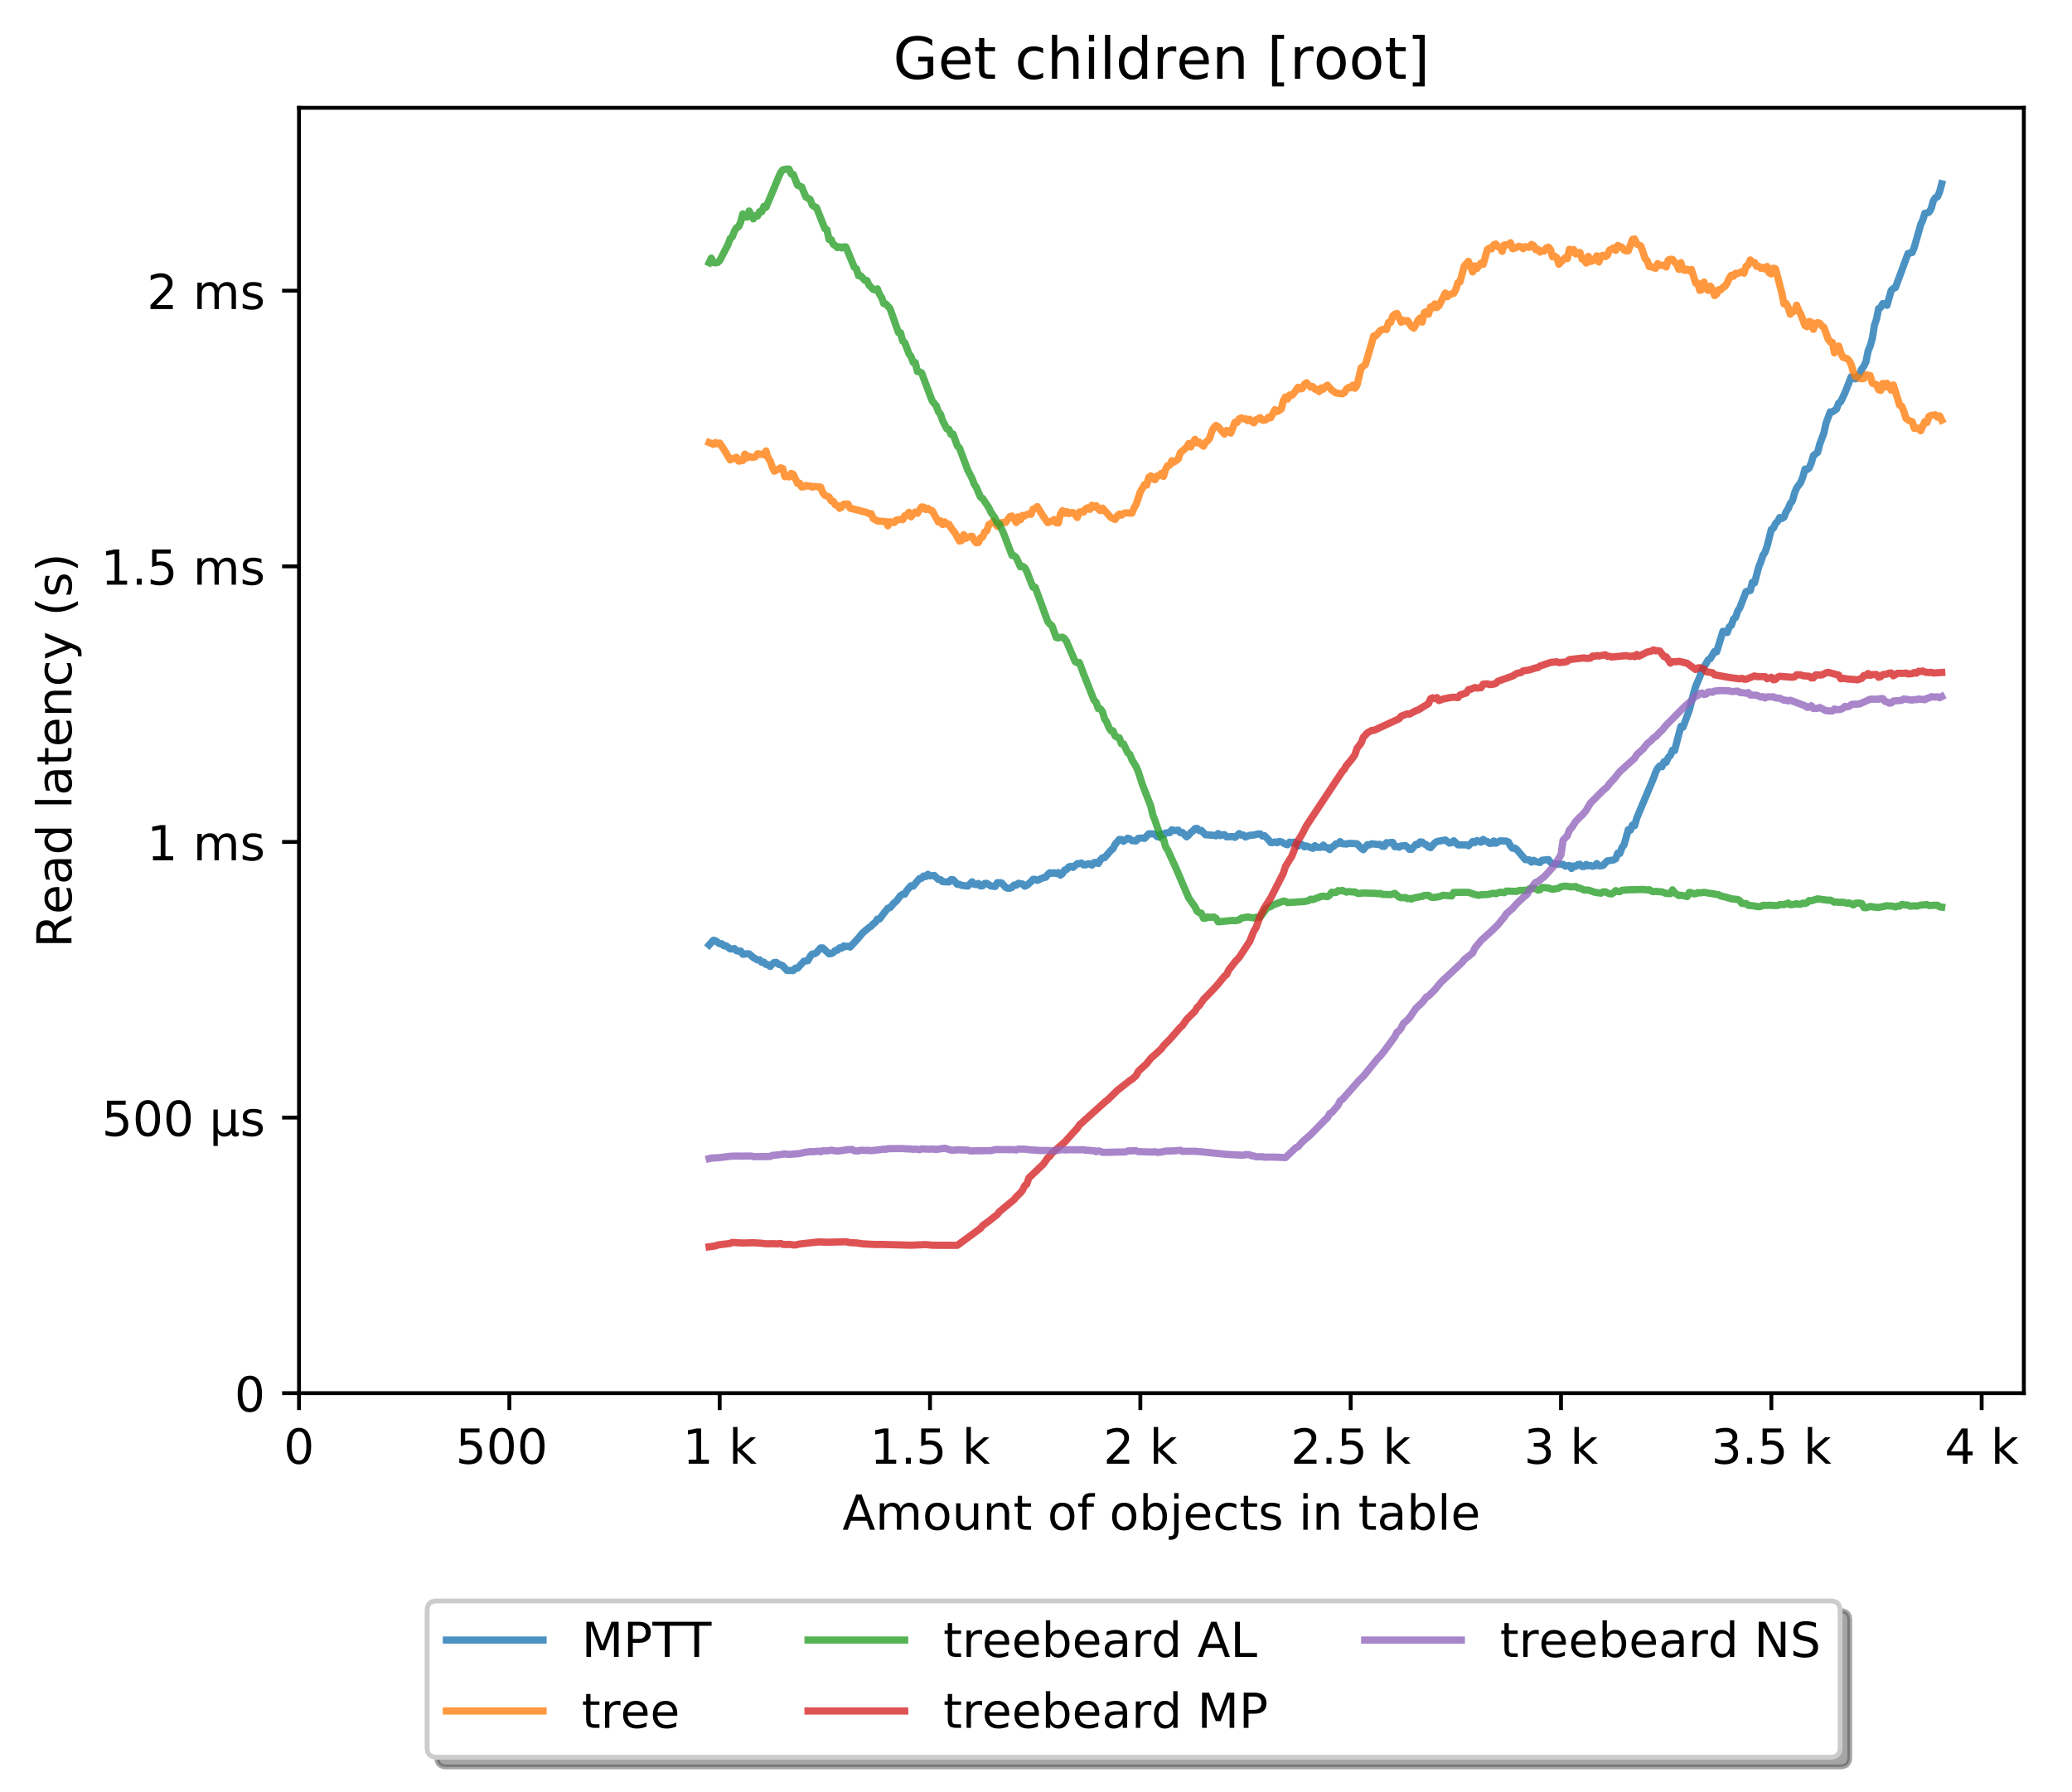 <?xml version="1.0" encoding="utf-8" standalone="no"?>
<!DOCTYPE svg PUBLIC "-//W3C//DTD SVG 1.1//EN"
  "http://www.w3.org/Graphics/SVG/1.1/DTD/svg11.dtd">
<!-- Created with matplotlib (http://matplotlib.org/) -->
<svg height="371pt" version="1.1" viewBox="0 0 429 371" width="429pt" xmlns="http://www.w3.org/2000/svg" xmlns:xlink="http://www.w3.org/1999/xlink">
 <defs>
  <style type="text/css">
*{stroke-linecap:butt;stroke-linejoin:round;}
  </style>
 </defs>
 <g id="figure_1">
  <g id="patch_1">
   <path d="M 0 371.002 
L 429.729 371.002 
L 429.729 0 
L 0 0 
z
" style="fill:#ffffff;"/>
  </g>
  <g id="axes_1">
   <g id="patch_2">
    <path d="M 61.909 288.43 
L 419.029 288.43 
L 419.029 22.318 
L 61.909 22.318 
z
" style="fill:#ffffff;"/>
   </g>
   <g id="matplotlib.axis_1">
    <g id="xtick_1">
     <g id="line2d_1">
      <defs>
       <path d="M 0 0 
L 0 3.5 
" id="m176e6a54d0" style="stroke:#000000;stroke-width:0.8;"/>
      </defs>
      <g>
       <use style="stroke:#000000;stroke-width:0.8;" x="61.909" xlink:href="#m176e6a54d0" y="288.43"/>
      </g>
     </g>
     <g id="text_1">
      <!-- 0 -->
      <defs>
       <path d="M 31.781 66.406 
Q 24.172 66.406 20.328 58.906 
Q 16.5 51.422 16.5 36.375 
Q 16.5 21.391 20.328 13.891 
Q 24.172 6.391 31.781 6.391 
Q 39.453 6.391 43.281 13.891 
Q 47.125 21.391 47.125 36.375 
Q 47.125 51.422 43.281 58.906 
Q 39.453 66.406 31.781 66.406 
z
M 31.781 74.219 
Q 44.047 74.219 50.516 64.516 
Q 56.984 54.828 56.984 36.375 
Q 56.984 17.969 50.516 8.266 
Q 44.047 -1.422 31.781 -1.422 
Q 19.531 -1.422 13.062 8.266 
Q 6.594 17.969 6.594 36.375 
Q 6.594 54.828 13.062 64.516 
Q 19.531 74.219 31.781 74.219 
z
" id="DejaVuSans-30"/>
      </defs>
      <g transform="translate(58.728 303.029)scale(0.1 -0.1)">
       <use xlink:href="#DejaVuSans-30"/>
      </g>
     </g>
    </g>
    <g id="xtick_2">
     <g id="line2d_2">
      <g>
       <use style="stroke:#000000;stroke-width:0.8;" x="105.458" xlink:href="#m176e6a54d0" y="288.43"/>
      </g>
     </g>
     <g id="text_2">
      <!-- 500  -->
      <defs>
       <path d="M 10.797 72.906 
L 49.516 72.906 
L 49.516 64.594 
L 19.828 64.594 
L 19.828 46.734 
Q 21.969 47.469 24.109 47.828 
Q 26.266 48.188 28.422 48.188 
Q 40.625 48.188 47.75 41.5 
Q 54.891 34.812 54.891 23.391 
Q 54.891 11.625 47.562 5.094 
Q 40.234 -1.422 26.906 -1.422 
Q 22.312 -1.422 17.547 -0.641 
Q 12.797 0.141 7.719 1.703 
L 7.719 11.625 
Q 12.109 9.234 16.797 8.062 
Q 21.484 6.891 26.703 6.891 
Q 35.156 6.891 40.078 11.328 
Q 45.016 15.766 45.016 23.391 
Q 45.016 31 40.078 35.438 
Q 35.156 39.891 26.703 39.891 
Q 22.75 39.891 18.812 39.016 
Q 14.891 38.141 10.797 36.281 
z
" id="DejaVuSans-35"/>
       <path id="DejaVuSans-20"/>
      </defs>
      <g transform="translate(94.325 303.029)scale(0.1 -0.1)">
       <use xlink:href="#DejaVuSans-35"/>
       <use x="63.623" xlink:href="#DejaVuSans-30"/>
       <use x="127.246" xlink:href="#DejaVuSans-30"/>
       <use x="190.869" xlink:href="#DejaVuSans-20"/>
      </g>
     </g>
    </g>
    <g id="xtick_3">
     <g id="line2d_3">
      <g>
       <use style="stroke:#000000;stroke-width:0.8;" x="149.007" xlink:href="#m176e6a54d0" y="288.43"/>
      </g>
     </g>
     <g id="text_3">
      <!-- 1 k -->
      <defs>
       <path d="M 12.406 8.297 
L 28.516 8.297 
L 28.516 63.922 
L 10.984 60.406 
L 10.984 69.391 
L 28.422 72.906 
L 38.281 72.906 
L 38.281 8.297 
L 54.391 8.297 
L 54.391 0 
L 12.406 0 
z
" id="DejaVuSans-31"/>
       <path d="M 9.078 75.984 
L 18.109 75.984 
L 18.109 31.109 
L 44.922 54.688 
L 56.391 54.688 
L 27.391 29.109 
L 57.625 0 
L 45.906 0 
L 18.109 26.703 
L 18.109 0 
L 9.078 0 
z
" id="DejaVuSans-6b"/>
      </defs>
      <g transform="translate(141.341 303.029)scale(0.1 -0.1)">
       <use xlink:href="#DejaVuSans-31"/>
       <use x="63.623" xlink:href="#DejaVuSans-20"/>
       <use x="95.41" xlink:href="#DejaVuSans-6b"/>
      </g>
     </g>
    </g>
    <g id="xtick_4">
     <g id="line2d_4">
      <g>
       <use style="stroke:#000000;stroke-width:0.8;" x="192.555" xlink:href="#m176e6a54d0" y="288.43"/>
      </g>
     </g>
     <g id="text_4">
      <!-- 1.5 k -->
      <defs>
       <path d="M 10.688 12.406 
L 21 12.406 
L 21 0 
L 10.688 0 
z
" id="DejaVuSans-2e"/>
      </defs>
      <g transform="translate(180.119 303.029)scale(0.1 -0.1)">
       <use xlink:href="#DejaVuSans-31"/>
       <use x="63.623" xlink:href="#DejaVuSans-2e"/>
       <use x="95.41" xlink:href="#DejaVuSans-35"/>
       <use x="159.033" xlink:href="#DejaVuSans-20"/>
       <use x="190.82" xlink:href="#DejaVuSans-6b"/>
      </g>
     </g>
    </g>
    <g id="xtick_5">
     <g id="line2d_5">
      <g>
       <use style="stroke:#000000;stroke-width:0.8;" x="236.104" xlink:href="#m176e6a54d0" y="288.43"/>
      </g>
     </g>
     <g id="text_5">
      <!-- 2 k -->
      <defs>
       <path d="M 19.188 8.297 
L 53.609 8.297 
L 53.609 0 
L 7.328 0 
L 7.328 8.297 
Q 12.938 14.109 22.625 23.891 
Q 32.328 33.688 34.812 36.531 
Q 39.547 41.844 41.422 45.531 
Q 43.312 49.219 43.312 52.781 
Q 43.312 58.594 39.234 62.25 
Q 35.156 65.922 28.609 65.922 
Q 23.969 65.922 18.812 64.312 
Q 13.672 62.703 7.812 59.422 
L 7.812 69.391 
Q 13.766 71.781 18.938 73 
Q 24.125 74.219 28.422 74.219 
Q 39.75 74.219 46.484 68.547 
Q 53.219 62.891 53.219 53.422 
Q 53.219 48.922 51.531 44.891 
Q 49.859 40.875 45.406 35.406 
Q 44.188 33.984 37.641 27.219 
Q 31.109 20.453 19.188 8.297 
z
" id="DejaVuSans-32"/>
      </defs>
      <g transform="translate(228.438 303.029)scale(0.1 -0.1)">
       <use xlink:href="#DejaVuSans-32"/>
       <use x="63.623" xlink:href="#DejaVuSans-20"/>
       <use x="95.41" xlink:href="#DejaVuSans-6b"/>
      </g>
     </g>
    </g>
    <g id="xtick_6">
     <g id="line2d_6">
      <g>
       <use style="stroke:#000000;stroke-width:0.8;" x="279.652" xlink:href="#m176e6a54d0" y="288.43"/>
      </g>
     </g>
     <g id="text_6">
      <!-- 2.5 k -->
      <g transform="translate(267.216 303.029)scale(0.1 -0.1)">
       <use xlink:href="#DejaVuSans-32"/>
       <use x="63.623" xlink:href="#DejaVuSans-2e"/>
       <use x="95.41" xlink:href="#DejaVuSans-35"/>
       <use x="159.033" xlink:href="#DejaVuSans-20"/>
       <use x="190.82" xlink:href="#DejaVuSans-6b"/>
      </g>
     </g>
    </g>
    <g id="xtick_7">
     <g id="line2d_7">
      <g>
       <use style="stroke:#000000;stroke-width:0.8;" x="323.201" xlink:href="#m176e6a54d0" y="288.43"/>
      </g>
     </g>
     <g id="text_7">
      <!-- 3 k -->
      <defs>
       <path d="M 40.578 39.312 
Q 47.656 37.797 51.625 33 
Q 55.609 28.219 55.609 21.188 
Q 55.609 10.406 48.188 4.484 
Q 40.766 -1.422 27.094 -1.422 
Q 22.516 -1.422 17.656 -0.516 
Q 12.797 0.391 7.625 2.203 
L 7.625 11.719 
Q 11.719 9.328 16.594 8.109 
Q 21.484 6.891 26.812 6.891 
Q 36.078 6.891 40.938 10.547 
Q 45.797 14.203 45.797 21.188 
Q 45.797 27.641 41.281 31.266 
Q 36.766 34.906 28.719 34.906 
L 20.219 34.906 
L 20.219 43.016 
L 29.109 43.016 
Q 36.375 43.016 40.234 45.922 
Q 44.094 48.828 44.094 54.297 
Q 44.094 59.906 40.109 62.906 
Q 36.141 65.922 28.719 65.922 
Q 24.656 65.922 20.016 65.031 
Q 15.375 64.156 9.812 62.312 
L 9.812 71.094 
Q 15.438 72.656 20.344 73.438 
Q 25.25 74.219 29.594 74.219 
Q 40.828 74.219 47.359 69.109 
Q 53.906 64.016 53.906 55.328 
Q 53.906 49.266 50.438 45.094 
Q 46.969 40.922 40.578 39.312 
z
" id="DejaVuSans-33"/>
      </defs>
      <g transform="translate(315.535 303.029)scale(0.1 -0.1)">
       <use xlink:href="#DejaVuSans-33"/>
       <use x="63.623" xlink:href="#DejaVuSans-20"/>
       <use x="95.41" xlink:href="#DejaVuSans-6b"/>
      </g>
     </g>
    </g>
    <g id="xtick_8">
     <g id="line2d_8">
      <g>
       <use style="stroke:#000000;stroke-width:0.8;" x="366.749" xlink:href="#m176e6a54d0" y="288.43"/>
      </g>
     </g>
     <g id="text_8">
      <!-- 3.5 k -->
      <g transform="translate(354.313 303.029)scale(0.1 -0.1)">
       <use xlink:href="#DejaVuSans-33"/>
       <use x="63.623" xlink:href="#DejaVuSans-2e"/>
       <use x="95.41" xlink:href="#DejaVuSans-35"/>
       <use x="159.033" xlink:href="#DejaVuSans-20"/>
       <use x="190.82" xlink:href="#DejaVuSans-6b"/>
      </g>
     </g>
    </g>
    <g id="xtick_9">
     <g id="line2d_9">
      <g>
       <use style="stroke:#000000;stroke-width:0.8;" x="410.298" xlink:href="#m176e6a54d0" y="288.43"/>
      </g>
     </g>
     <g id="text_9">
      <!-- 4 k -->
      <defs>
       <path d="M 37.797 64.312 
L 12.891 25.391 
L 37.797 25.391 
z
M 35.203 72.906 
L 47.609 72.906 
L 47.609 25.391 
L 58.016 25.391 
L 58.016 17.188 
L 47.609 17.188 
L 47.609 0 
L 37.797 0 
L 37.797 17.188 
L 4.891 17.188 
L 4.891 26.703 
z
" id="DejaVuSans-34"/>
      </defs>
      <g transform="translate(402.632 303.029)scale(0.1 -0.1)">
       <use xlink:href="#DejaVuSans-34"/>
       <use x="63.623" xlink:href="#DejaVuSans-20"/>
       <use x="95.41" xlink:href="#DejaVuSans-6b"/>
      </g>
     </g>
    </g>
    <g id="text_10">
     <!-- Amount of objects in table -->
     <defs>
      <path d="M 34.188 63.188 
L 20.797 26.906 
L 47.609 26.906 
z
M 28.609 72.906 
L 39.797 72.906 
L 67.578 0 
L 57.328 0 
L 50.688 18.703 
L 17.828 18.703 
L 11.188 0 
L 0.781 0 
z
" id="DejaVuSans-41"/>
      <path d="M 52 44.188 
Q 55.375 50.25 60.062 53.125 
Q 64.75 56 71.094 56 
Q 79.641 56 84.281 50.016 
Q 88.922 44.047 88.922 33.016 
L 88.922 0 
L 79.891 0 
L 79.891 32.719 
Q 79.891 40.578 77.094 44.375 
Q 74.312 48.188 68.609 48.188 
Q 61.625 48.188 57.562 43.547 
Q 53.516 38.922 53.516 30.906 
L 53.516 0 
L 44.484 0 
L 44.484 32.719 
Q 44.484 40.625 41.703 44.406 
Q 38.922 48.188 33.109 48.188 
Q 26.219 48.188 22.156 43.531 
Q 18.109 38.875 18.109 30.906 
L 18.109 0 
L 9.078 0 
L 9.078 54.688 
L 18.109 54.688 
L 18.109 46.188 
Q 21.188 51.219 25.484 53.609 
Q 29.781 56 35.688 56 
Q 41.656 56 45.828 52.969 
Q 50 49.953 52 44.188 
z
" id="DejaVuSans-6d"/>
      <path d="M 30.609 48.391 
Q 23.391 48.391 19.188 42.75 
Q 14.984 37.109 14.984 27.297 
Q 14.984 17.484 19.156 11.844 
Q 23.344 6.203 30.609 6.203 
Q 37.797 6.203 41.984 11.859 
Q 46.188 17.531 46.188 27.297 
Q 46.188 37.016 41.984 42.703 
Q 37.797 48.391 30.609 48.391 
z
M 30.609 56 
Q 42.328 56 49.016 48.375 
Q 55.719 40.766 55.719 27.297 
Q 55.719 13.875 49.016 6.219 
Q 42.328 -1.422 30.609 -1.422 
Q 18.844 -1.422 12.172 6.219 
Q 5.516 13.875 5.516 27.297 
Q 5.516 40.766 12.172 48.375 
Q 18.844 56 30.609 56 
z
" id="DejaVuSans-6f"/>
      <path d="M 8.5 21.578 
L 8.5 54.688 
L 17.484 54.688 
L 17.484 21.922 
Q 17.484 14.156 20.5 10.266 
Q 23.531 6.391 29.594 6.391 
Q 36.859 6.391 41.078 11.031 
Q 45.312 15.672 45.312 23.688 
L 45.312 54.688 
L 54.297 54.688 
L 54.297 0 
L 45.312 0 
L 45.312 8.406 
Q 42.047 3.422 37.719 1 
Q 33.406 -1.422 27.688 -1.422 
Q 18.266 -1.422 13.375 4.438 
Q 8.5 10.297 8.5 21.578 
z
M 31.109 56 
z
" id="DejaVuSans-75"/>
      <path d="M 54.891 33.016 
L 54.891 0 
L 45.906 0 
L 45.906 32.719 
Q 45.906 40.484 42.875 44.328 
Q 39.844 48.188 33.797 48.188 
Q 26.516 48.188 22.312 43.547 
Q 18.109 38.922 18.109 30.906 
L 18.109 0 
L 9.078 0 
L 9.078 54.688 
L 18.109 54.688 
L 18.109 46.188 
Q 21.344 51.125 25.703 53.562 
Q 30.078 56 35.797 56 
Q 45.219 56 50.047 50.172 
Q 54.891 44.344 54.891 33.016 
z
" id="DejaVuSans-6e"/>
      <path d="M 18.312 70.219 
L 18.312 54.688 
L 36.812 54.688 
L 36.812 47.703 
L 18.312 47.703 
L 18.312 18.016 
Q 18.312 11.328 20.141 9.422 
Q 21.969 7.516 27.594 7.516 
L 36.812 7.516 
L 36.812 0 
L 27.594 0 
Q 17.188 0 13.234 3.875 
Q 9.281 7.766 9.281 18.016 
L 9.281 47.703 
L 2.688 47.703 
L 2.688 54.688 
L 9.281 54.688 
L 9.281 70.219 
z
" id="DejaVuSans-74"/>
      <path d="M 37.109 75.984 
L 37.109 68.5 
L 28.516 68.5 
Q 23.688 68.5 21.797 66.547 
Q 19.922 64.594 19.922 59.516 
L 19.922 54.688 
L 34.719 54.688 
L 34.719 47.703 
L 19.922 47.703 
L 19.922 0 
L 10.891 0 
L 10.891 47.703 
L 2.297 47.703 
L 2.297 54.688 
L 10.891 54.688 
L 10.891 58.5 
Q 10.891 67.625 15.141 71.797 
Q 19.391 75.984 28.609 75.984 
z
" id="DejaVuSans-66"/>
      <path d="M 48.688 27.297 
Q 48.688 37.203 44.609 42.844 
Q 40.531 48.484 33.406 48.484 
Q 26.266 48.484 22.188 42.844 
Q 18.109 37.203 18.109 27.297 
Q 18.109 17.391 22.188 11.75 
Q 26.266 6.109 33.406 6.109 
Q 40.531 6.109 44.609 11.75 
Q 48.688 17.391 48.688 27.297 
z
M 18.109 46.391 
Q 20.953 51.266 25.266 53.625 
Q 29.594 56 35.594 56 
Q 45.562 56 51.781 48.094 
Q 58.016 40.188 58.016 27.297 
Q 58.016 14.406 51.781 6.484 
Q 45.562 -1.422 35.594 -1.422 
Q 29.594 -1.422 25.266 0.953 
Q 20.953 3.328 18.109 8.203 
L 18.109 0 
L 9.078 0 
L 9.078 75.984 
L 18.109 75.984 
z
" id="DejaVuSans-62"/>
      <path d="M 9.422 54.688 
L 18.406 54.688 
L 18.406 -0.984 
Q 18.406 -11.422 14.422 -16.109 
Q 10.453 -20.797 1.609 -20.797 
L -1.812 -20.797 
L -1.812 -13.188 
L 0.594 -13.188 
Q 5.719 -13.188 7.562 -10.812 
Q 9.422 -8.453 9.422 -0.984 
z
M 9.422 75.984 
L 18.406 75.984 
L 18.406 64.594 
L 9.422 64.594 
z
" id="DejaVuSans-6a"/>
      <path d="M 56.203 29.594 
L 56.203 25.203 
L 14.891 25.203 
Q 15.484 15.922 20.484 11.062 
Q 25.484 6.203 34.422 6.203 
Q 39.594 6.203 44.453 7.469 
Q 49.312 8.734 54.109 11.281 
L 54.109 2.781 
Q 49.266 0.734 44.188 -0.344 
Q 39.109 -1.422 33.891 -1.422 
Q 20.797 -1.422 13.156 6.188 
Q 5.516 13.812 5.516 26.812 
Q 5.516 40.234 12.766 48.109 
Q 20.016 56 32.328 56 
Q 43.359 56 49.781 48.891 
Q 56.203 41.797 56.203 29.594 
z
M 47.219 32.234 
Q 47.125 39.594 43.094 43.984 
Q 39.062 48.391 32.422 48.391 
Q 24.906 48.391 20.391 44.141 
Q 15.875 39.891 15.188 32.172 
z
" id="DejaVuSans-65"/>
      <path d="M 48.781 52.594 
L 48.781 44.188 
Q 44.969 46.297 41.141 47.344 
Q 37.312 48.391 33.406 48.391 
Q 24.656 48.391 19.812 42.844 
Q 14.984 37.312 14.984 27.297 
Q 14.984 17.281 19.812 11.734 
Q 24.656 6.203 33.406 6.203 
Q 37.312 6.203 41.141 7.25 
Q 44.969 8.297 48.781 10.406 
L 48.781 2.094 
Q 45.016 0.344 40.984 -0.531 
Q 36.969 -1.422 32.422 -1.422 
Q 20.062 -1.422 12.781 6.344 
Q 5.516 14.109 5.516 27.297 
Q 5.516 40.672 12.859 48.328 
Q 20.219 56 33.016 56 
Q 37.156 56 41.109 55.141 
Q 45.062 54.297 48.781 52.594 
z
" id="DejaVuSans-63"/>
      <path d="M 44.281 53.078 
L 44.281 44.578 
Q 40.484 46.531 36.375 47.5 
Q 32.281 48.484 27.875 48.484 
Q 21.188 48.484 17.844 46.438 
Q 14.5 44.391 14.5 40.281 
Q 14.5 37.156 16.891 35.375 
Q 19.281 33.594 26.516 31.984 
L 29.594 31.297 
Q 39.156 29.25 43.188 25.516 
Q 47.219 21.781 47.219 15.094 
Q 47.219 7.469 41.188 3.016 
Q 35.156 -1.422 24.609 -1.422 
Q 20.219 -1.422 15.453 -0.562 
Q 10.688 0.297 5.422 2 
L 5.422 11.281 
Q 10.406 8.688 15.234 7.391 
Q 20.062 6.109 24.812 6.109 
Q 31.156 6.109 34.562 8.281 
Q 37.984 10.453 37.984 14.406 
Q 37.984 18.062 35.516 20.016 
Q 33.062 21.969 24.703 23.781 
L 21.578 24.516 
Q 13.234 26.266 9.516 29.906 
Q 5.812 33.547 5.812 39.891 
Q 5.812 47.609 11.281 51.797 
Q 16.75 56 26.812 56 
Q 31.781 56 36.172 55.266 
Q 40.578 54.547 44.281 53.078 
z
" id="DejaVuSans-73"/>
      <path d="M 9.422 54.688 
L 18.406 54.688 
L 18.406 0 
L 9.422 0 
z
M 9.422 75.984 
L 18.406 75.984 
L 18.406 64.594 
L 9.422 64.594 
z
" id="DejaVuSans-69"/>
      <path d="M 34.281 27.484 
Q 23.391 27.484 19.188 25 
Q 14.984 22.516 14.984 16.5 
Q 14.984 11.719 18.141 8.906 
Q 21.297 6.109 26.703 6.109 
Q 34.188 6.109 38.703 11.406 
Q 43.219 16.703 43.219 25.484 
L 43.219 27.484 
z
M 52.203 31.203 
L 52.203 0 
L 43.219 0 
L 43.219 8.297 
Q 40.141 3.328 35.547 0.953 
Q 30.953 -1.422 24.312 -1.422 
Q 15.922 -1.422 10.953 3.297 
Q 6 8.016 6 15.922 
Q 6 25.141 12.172 29.828 
Q 18.359 34.516 30.609 34.516 
L 43.219 34.516 
L 43.219 35.406 
Q 43.219 41.609 39.141 45 
Q 35.062 48.391 27.688 48.391 
Q 23 48.391 18.547 47.266 
Q 14.109 46.141 10.016 43.891 
L 10.016 52.203 
Q 14.938 54.109 19.578 55.047 
Q 24.219 56 28.609 56 
Q 40.484 56 46.344 49.844 
Q 52.203 43.703 52.203 31.203 
z
" id="DejaVuSans-61"/>
      <path d="M 9.422 75.984 
L 18.406 75.984 
L 18.406 0 
L 9.422 0 
z
" id="DejaVuSans-6c"/>
     </defs>
     <g transform="translate(174.411 316.707)scale(0.1 -0.1)">
      <use xlink:href="#DejaVuSans-41"/>
      <use x="68.408" xlink:href="#DejaVuSans-6d"/>
      <use x="165.82" xlink:href="#DejaVuSans-6f"/>
      <use x="227.002" xlink:href="#DejaVuSans-75"/>
      <use x="290.381" xlink:href="#DejaVuSans-6e"/>
      <use x="353.76" xlink:href="#DejaVuSans-74"/>
      <use x="392.969" xlink:href="#DejaVuSans-20"/>
      <use x="424.756" xlink:href="#DejaVuSans-6f"/>
      <use x="485.938" xlink:href="#DejaVuSans-66"/>
      <use x="521.143" xlink:href="#DejaVuSans-20"/>
      <use x="552.93" xlink:href="#DejaVuSans-6f"/>
      <use x="614.111" xlink:href="#DejaVuSans-62"/>
      <use x="677.588" xlink:href="#DejaVuSans-6a"/>
      <use x="705.371" xlink:href="#DejaVuSans-65"/>
      <use x="766.895" xlink:href="#DejaVuSans-63"/>
      <use x="821.875" xlink:href="#DejaVuSans-74"/>
      <use x="861.084" xlink:href="#DejaVuSans-73"/>
      <use x="913.184" xlink:href="#DejaVuSans-20"/>
      <use x="944.971" xlink:href="#DejaVuSans-69"/>
      <use x="972.754" xlink:href="#DejaVuSans-6e"/>
      <use x="1036.133" xlink:href="#DejaVuSans-20"/>
      <use x="1067.92" xlink:href="#DejaVuSans-74"/>
      <use x="1107.129" xlink:href="#DejaVuSans-61"/>
      <use x="1168.408" xlink:href="#DejaVuSans-62"/>
      <use x="1231.885" xlink:href="#DejaVuSans-6c"/>
      <use x="1259.668" xlink:href="#DejaVuSans-65"/>
     </g>
    </g>
   </g>
   <g id="matplotlib.axis_2">
    <g id="ytick_1">
     <g id="line2d_10">
      <defs>
       <path d="M 0 0 
L -3.5 0 
" id="m2f55042f5f" style="stroke:#000000;stroke-width:0.8;"/>
      </defs>
      <g>
       <use style="stroke:#000000;stroke-width:0.8;" x="61.909" xlink:href="#m2f55042f5f" y="288.43"/>
      </g>
     </g>
     <g id="text_11">
      <!-- 0 -->
      <g transform="translate(48.547 292.229)scale(0.1 -0.1)">
       <use xlink:href="#DejaVuSans-30"/>
      </g>
     </g>
    </g>
    <g id="ytick_2">
     <g id="line2d_11">
      <g>
       <use style="stroke:#000000;stroke-width:0.8;" x="61.909" xlink:href="#m2f55042f5f" y="231.37"/>
      </g>
     </g>
     <g id="text_12">
      <!-- 500 µs -->
      <defs>
       <path d="M 8.5 -20.797 
L 8.5 54.688 
L 17.484 54.688 
L 17.484 20.703 
Q 17.484 13.625 20.844 10 
Q 24.219 6.391 30.812 6.391 
Q 38.031 6.391 41.672 10.484 
Q 45.312 14.594 45.312 22.797 
L 45.312 54.688 
L 54.297 54.688 
L 54.297 12.594 
Q 54.297 9.672 55.141 8.281 
Q 56 6.891 57.812 6.891 
Q 58.25 6.891 59.031 7.156 
Q 59.812 7.422 61.188 8.016 
L 61.188 0.781 
Q 59.188 -0.344 57.391 -0.875 
Q 55.609 -1.422 53.906 -1.422 
Q 50.531 -1.422 48.531 0.484 
Q 46.531 2.391 45.797 6.297 
Q 43.359 2.438 39.812 0.5 
Q 36.281 -1.422 31.5 -1.422 
Q 26.516 -1.422 23.016 0.484 
Q 19.531 2.391 17.484 6.203 
L 17.484 -20.797 
z
" id="DejaVuSans-b5"/>
      </defs>
      <g transform="translate(21.072 235.169)scale(0.1 -0.1)">
       <use xlink:href="#DejaVuSans-35"/>
       <use x="63.623" xlink:href="#DejaVuSans-30"/>
       <use x="127.246" xlink:href="#DejaVuSans-30"/>
       <use x="190.869" xlink:href="#DejaVuSans-20"/>
       <use x="222.656" xlink:href="#DejaVuSans-b5"/>
       <use x="286.279" xlink:href="#DejaVuSans-73"/>
      </g>
     </g>
    </g>
    <g id="ytick_3">
     <g id="line2d_12">
      <g>
       <use style="stroke:#000000;stroke-width:0.8;" x="61.909" xlink:href="#m2f55042f5f" y="174.31"/>
      </g>
     </g>
     <g id="text_13">
      <!-- 1 ms -->
      <g transform="translate(30.419 178.109)scale(0.1 -0.1)">
       <use xlink:href="#DejaVuSans-31"/>
       <use x="63.623" xlink:href="#DejaVuSans-20"/>
       <use x="95.41" xlink:href="#DejaVuSans-6d"/>
       <use x="192.822" xlink:href="#DejaVuSans-73"/>
      </g>
     </g>
    </g>
    <g id="ytick_4">
     <g id="line2d_13">
      <g>
       <use style="stroke:#000000;stroke-width:0.8;" x="61.909" xlink:href="#m2f55042f5f" y="117.25"/>
      </g>
     </g>
     <g id="text_14">
      <!-- 1.5 ms -->
      <g transform="translate(20.878 121.049)scale(0.1 -0.1)">
       <use xlink:href="#DejaVuSans-31"/>
       <use x="63.623" xlink:href="#DejaVuSans-2e"/>
       <use x="95.41" xlink:href="#DejaVuSans-35"/>
       <use x="159.033" xlink:href="#DejaVuSans-20"/>
       <use x="190.82" xlink:href="#DejaVuSans-6d"/>
       <use x="288.232" xlink:href="#DejaVuSans-73"/>
      </g>
     </g>
    </g>
    <g id="ytick_5">
     <g id="line2d_14">
      <g>
       <use style="stroke:#000000;stroke-width:0.8;" x="61.909" xlink:href="#m2f55042f5f" y="60.19"/>
      </g>
     </g>
     <g id="text_15">
      <!-- 2 ms -->
      <g transform="translate(30.419 63.989)scale(0.1 -0.1)">
       <use xlink:href="#DejaVuSans-32"/>
       <use x="63.623" xlink:href="#DejaVuSans-20"/>
       <use x="95.41" xlink:href="#DejaVuSans-6d"/>
       <use x="192.822" xlink:href="#DejaVuSans-73"/>
      </g>
     </g>
    </g>
    <g id="text_16">
     <!-- Read latency (s) -->
     <defs>
      <path d="M 44.391 34.188 
Q 47.562 33.109 50.562 29.594 
Q 53.562 26.078 56.594 19.922 
L 66.609 0 
L 56 0 
L 46.688 18.703 
Q 43.062 26.031 39.672 28.422 
Q 36.281 30.812 30.422 30.812 
L 19.672 30.812 
L 19.672 0 
L 9.812 0 
L 9.812 72.906 
L 32.078 72.906 
Q 44.578 72.906 50.734 67.672 
Q 56.891 62.453 56.891 51.906 
Q 56.891 45.016 53.688 40.469 
Q 50.484 35.938 44.391 34.188 
z
M 19.672 64.797 
L 19.672 38.922 
L 32.078 38.922 
Q 39.203 38.922 42.844 42.219 
Q 46.484 45.516 46.484 51.906 
Q 46.484 58.297 42.844 61.547 
Q 39.203 64.797 32.078 64.797 
z
" id="DejaVuSans-52"/>
      <path d="M 45.406 46.391 
L 45.406 75.984 
L 54.391 75.984 
L 54.391 0 
L 45.406 0 
L 45.406 8.203 
Q 42.578 3.328 38.25 0.953 
Q 33.938 -1.422 27.875 -1.422 
Q 17.969 -1.422 11.734 6.484 
Q 5.516 14.406 5.516 27.297 
Q 5.516 40.188 11.734 48.094 
Q 17.969 56 27.875 56 
Q 33.938 56 38.25 53.625 
Q 42.578 51.266 45.406 46.391 
z
M 14.797 27.297 
Q 14.797 17.391 18.875 11.75 
Q 22.953 6.109 30.078 6.109 
Q 37.203 6.109 41.297 11.75 
Q 45.406 17.391 45.406 27.297 
Q 45.406 37.203 41.297 42.844 
Q 37.203 48.484 30.078 48.484 
Q 22.953 48.484 18.875 42.844 
Q 14.797 37.203 14.797 27.297 
z
" id="DejaVuSans-64"/>
      <path d="M 32.172 -5.078 
Q 28.375 -14.844 24.75 -17.812 
Q 21.141 -20.797 15.094 -20.797 
L 7.906 -20.797 
L 7.906 -13.281 
L 13.188 -13.281 
Q 16.891 -13.281 18.938 -11.516 
Q 21 -9.766 23.484 -3.219 
L 25.094 0.875 
L 2.984 54.688 
L 12.5 54.688 
L 29.594 11.922 
L 46.688 54.688 
L 56.203 54.688 
z
" id="DejaVuSans-79"/>
      <path d="M 31 75.875 
Q 24.469 64.656 21.281 53.656 
Q 18.109 42.672 18.109 31.391 
Q 18.109 20.125 21.312 9.062 
Q 24.516 -2 31 -13.188 
L 23.188 -13.188 
Q 15.875 -1.703 12.234 9.375 
Q 8.594 20.453 8.594 31.391 
Q 8.594 42.281 12.203 53.312 
Q 15.828 64.359 23.188 75.875 
z
" id="DejaVuSans-28"/>
      <path d="M 8.016 75.875 
L 15.828 75.875 
Q 23.141 64.359 26.781 53.312 
Q 30.422 42.281 30.422 31.391 
Q 30.422 20.453 26.781 9.375 
Q 23.141 -1.703 15.828 -13.188 
L 8.016 -13.188 
Q 14.5 -2 17.703 9.062 
Q 20.906 20.125 20.906 31.391 
Q 20.906 42.672 17.703 53.656 
Q 14.5 64.656 8.016 75.875 
z
" id="DejaVuSans-29"/>
     </defs>
     <g transform="translate(14.798 196.212)rotate(-90)scale(0.1 -0.1)">
      <use xlink:href="#DejaVuSans-52"/>
      <use x="69.42" xlink:href="#DejaVuSans-65"/>
      <use x="130.943" xlink:href="#DejaVuSans-61"/>
      <use x="192.223" xlink:href="#DejaVuSans-64"/>
      <use x="255.699" xlink:href="#DejaVuSans-20"/>
      <use x="287.486" xlink:href="#DejaVuSans-6c"/>
      <use x="315.27" xlink:href="#DejaVuSans-61"/>
      <use x="376.549" xlink:href="#DejaVuSans-74"/>
      <use x="415.758" xlink:href="#DejaVuSans-65"/>
      <use x="477.281" xlink:href="#DejaVuSans-6e"/>
      <use x="540.66" xlink:href="#DejaVuSans-63"/>
      <use x="595.641" xlink:href="#DejaVuSans-79"/>
      <use x="654.82" xlink:href="#DejaVuSans-20"/>
      <use x="686.607" xlink:href="#DejaVuSans-28"/>
      <use x="725.621" xlink:href="#DejaVuSans-73"/>
      <use x="777.721" xlink:href="#DejaVuSans-29"/>
     </g>
    </g>
   </g>
   <g id="line2d_15">
    <path clip-path="url(#p05799f7b55)" d="M 146.829 195.632 
L 147.7 194.663 
L 148.136 194.755 
L 149.007 195.381 
L 149.442 195.392 
L 149.877 195.804 
L 150.313 195.794 
L 151.184 196.451 
L 151.619 196.469 
L 152.055 196.365 
L 152.49 196.837 
L 152.926 196.925 
L 153.361 196.892 
L 153.797 197.563 
L 154.668 197.458 
L 155.103 197.473 
L 155.974 198.237 
L 156.845 198.733 
L 157.281 198.724 
L 157.716 199.236 
L 158.152 199.188 
L 158.587 199.656 
L 159.023 199.712 
L 159.458 200.087 
L 159.894 199.587 
L 160.329 199.26 
L 160.765 199.253 
L 161.2 199.642 
L 161.636 199.743 
L 162.071 199.964 
L 162.942 200.904 
L 164.249 200.929 
L 164.684 200.432 
L 165.119 200.459 
L 166.426 199.018 
L 167.297 198.863 
L 167.732 198.024 
L 168.168 197.515 
L 168.603 197.468 
L 169.039 197.25 
L 169.91 196.249 
L 170.345 196.235 
L 171.652 197.467 
L 172.087 197.434 
L 172.523 197.219 
L 172.958 196.771 
L 173.394 196.718 
L 173.829 196.225 
L 174.265 196.3 
L 174.7 195.828 
L 175.136 195.961 
L 175.571 195.899 
L 176.007 196.071 
L 177.749 194.193 
L 178.62 193.123 
L 179.926 192.029 
L 180.361 191.748 
L 180.797 191.266 
L 181.232 190.963 
L 181.668 190.275 
L 182.103 190.266 
L 182.974 189.094 
L 183.845 188.017 
L 184.281 187.91 
L 185.152 186.893 
L 185.587 186.574 
L 186.458 185.407 
L 186.894 185.137 
L 187.329 185.121 
L 187.765 184.344 
L 188.636 183.364 
L 189.071 183.456 
L 190.378 181.884 
L 190.813 181.823 
L 191.249 181.349 
L 191.684 181.48 
L 192.12 181.005 
L 192.555 181.335 
L 193.426 181.24 
L 194.297 182.078 
L 194.732 182.114 
L 195.168 182.533 
L 196.474 182.594 
L 196.91 182.104 
L 197.345 182.131 
L 198.216 183.09 
L 198.652 183.083 
L 199.087 183.293 
L 200.394 183.437 
L 201.265 182.568 
L 201.7 183.066 
L 202.136 183.143 
L 202.571 182.903 
L 203.007 183.411 
L 203.442 183.387 
L 203.878 182.903 
L 204.313 182.889 
L 205.184 183.446 
L 206.055 183.518 
L 206.491 182.745 
L 207.362 182.781 
L 208.233 183.726 
L 208.668 183.895 
L 209.104 183.892 
L 209.539 183.702 
L 209.974 183.227 
L 210.41 183.27 
L 210.845 182.862 
L 211.716 183.022 
L 212.152 183.46 
L 212.587 183.303 
L 213.458 182.548 
L 213.894 182.043 
L 214.329 182.051 
L 214.765 182.269 
L 216.071 181.678 
L 216.507 181.62 
L 216.942 181.046 
L 217.378 180.68 
L 217.813 180.83 
L 218.249 180.684 
L 218.684 180.844 
L 219.12 180.651 
L 219.555 181.195 
L 219.991 180.856 
L 220.426 180.136 
L 220.862 179.991 
L 221.297 179.473 
L 221.733 179.364 
L 222.168 179.583 
L 223.039 178.81 
L 223.475 178.801 
L 223.91 178.674 
L 224.346 179.056 
L 224.781 179.053 
L 225.216 178.854 
L 225.652 178.873 
L 226.087 179.108 
L 226.523 178.574 
L 226.958 178.546 
L 227.394 178.78 
L 227.829 178.05 
L 228.265 177.588 
L 228.7 177.559 
L 230.007 176.045 
L 230.442 175.699 
L 230.878 174.803 
L 231.749 173.792 
L 232.184 173.809 
L 232.62 174.172 
L 233.491 173.533 
L 233.926 173.664 
L 234.362 174.038 
L 235.233 174.102 
L 235.668 173.566 
L 236.539 173.497 
L 236.975 173.582 
L 237.846 172.628 
L 238.717 172.647 
L 239.152 172.707 
L 239.588 173.217 
L 240.023 173.206 
L 240.458 172.644 
L 240.894 172.792 
L 241.329 172.439 
L 242.2 172.381 
L 242.636 171.799 
L 243.071 171.958 
L 243.942 171.866 
L 244.378 172.386 
L 244.813 172.339 
L 245.684 173.243 
L 246.12 172.889 
L 246.555 172.354 
L 246.991 172.038 
L 247.426 171.544 
L 247.862 171.51 
L 248.297 171.965 
L 248.733 171.929 
L 249.604 172.826 
L 251.346 172.935 
L 251.781 173.04 
L 252.217 172.564 
L 252.652 173.003 
L 253.088 172.831 
L 253.523 172.799 
L 253.959 173.255 
L 255.265 173.188 
L 255.7 173.365 
L 256.571 172.577 
L 257.007 172.897 
L 257.442 172.879 
L 257.878 173.287 
L 258.749 172.936 
L 259.62 172.868 
L 260.491 172.655 
L 260.926 172.641 
L 261.362 173.075 
L 261.797 172.99 
L 262.668 173.879 
L 263.104 174.445 
L 263.539 174.437 
L 263.975 174.303 
L 264.41 174.465 
L 264.846 174.197 
L 265.281 174.274 
L 266.152 174.774 
L 266.588 174.892 
L 267.023 174.333 
L 267.459 174.496 
L 267.894 174.353 
L 268.33 174.604 
L 268.765 175.155 
L 269.201 174.78 
L 269.636 174.875 
L 270.072 175.321 
L 270.507 175.147 
L 271.813 175.632 
L 272.249 175.083 
L 272.684 175.436 
L 273.555 175.417 
L 273.991 174.964 
L 274.426 175.461 
L 274.862 175.48 
L 275.297 175.893 
L 275.733 175.403 
L 276.168 175.173 
L 276.604 174.705 
L 277.039 174.678 
L 277.475 174.238 
L 277.91 174.667 
L 278.781 174.754 
L 279.217 174.603 
L 280.959 174.681 
L 281.83 175.596 
L 282.265 175.92 
L 283.136 174.875 
L 283.572 174.915 
L 284.007 174.683 
L 285.314 174.844 
L 285.749 174.813 
L 286.184 175.206 
L 286.62 175.221 
L 287.055 174.46 
L 287.491 174.534 
L 287.926 174.402 
L 288.362 174.409 
L 288.797 175.299 
L 289.233 175.241 
L 289.668 175.405 
L 290.104 175.135 
L 290.975 175.061 
L 291.41 175.369 
L 291.846 175.855 
L 292.281 175.84 
L 293.152 174.814 
L 293.588 174.852 
L 294.023 174.306 
L 294.459 174.334 
L 294.894 174.741 
L 295.33 174.89 
L 295.765 175.332 
L 296.201 175.487 
L 297.072 174.513 
L 297.507 174.224 
L 299.249 173.903 
L 300.12 174.557 
L 300.556 174.462 
L 300.991 174.068 
L 301.862 174.905 
L 303.604 174.916 
L 304.039 175.106 
L 304.91 174.22 
L 305.346 174.444 
L 305.781 174.016 
L 306.652 174.352 
L 307.088 173.788 
L 307.523 174.138 
L 307.959 174.221 
L 308.394 174.6 
L 308.83 174.601 
L 309.265 174.105 
L 309.701 174.58 
L 310.572 174.076 
L 311.878 174.134 
L 312.314 174.321 
L 312.749 175.147 
L 313.185 175.621 
L 313.62 175.575 
L 314.056 175.887 
L 315.798 177.955 
L 316.668 178.028 
L 317.104 178.491 
L 317.539 178.108 
L 317.975 178.37 
L 318.846 178.572 
L 319.281 178.096 
L 320.588 177.96 
L 321.023 178.515 
L 321.459 178.81 
L 323.636 178.956 
L 324.072 179.31 
L 324.943 179.178 
L 325.378 179.803 
L 325.814 179.296 
L 326.249 179.363 
L 326.685 178.992 
L 327.12 178.929 
L 327.556 179.388 
L 327.991 179.394 
L 328.427 178.956 
L 328.862 179.263 
L 329.298 179.163 
L 329.733 179.36 
L 330.169 179.26 
L 330.604 178.785 
L 331.04 179.24 
L 331.475 179.26 
L 331.91 179.157 
L 332.781 178.221 
L 334.088 178.047 
L 334.523 177.788 
L 334.959 176.618 
L 335.394 176.678 
L 335.83 175.446 
L 336.265 174.903 
L 337.136 171.761 
L 337.572 171.87 
L 338.007 170.791 
L 338.443 170.941 
L 338.878 169.377 
L 342.362 161.093 
L 342.798 159.865 
L 343.233 159.023 
L 343.669 158.554 
L 344.104 158.741 
L 344.54 157.695 
L 344.975 157.812 
L 345.411 156.828 
L 345.846 156.405 
L 346.281 155.309 
L 346.717 155.392 
L 348.023 150.374 
L 348.459 150.542 
L 349.765 147.024 
L 350.636 143.614 
L 351.072 142.14 
L 351.943 140.099 
L 352.378 138.792 
L 353.249 137.344 
L 353.685 136.59 
L 354.12 136.35 
L 354.991 134.875 
L 355.427 134.944 
L 356.733 130.695 
L 357.169 130.743 
L 357.604 130.962 
L 358.04 129.797 
L 358.475 129.448 
L 358.911 128.168 
L 359.346 127.825 
L 359.782 126.514 
L 360.217 125.839 
L 361.523 122.483 
L 362.394 122.246 
L 362.83 120.538 
L 363.265 120.693 
L 364.136 117.366 
L 364.572 116.329 
L 365.007 114.971 
L 365.443 114.345 
L 365.878 113.061 
L 366.749 109.611 
L 367.185 109.341 
L 367.62 108.389 
L 368.056 107.944 
L 368.491 107.149 
L 368.927 107.347 
L 369.362 107.084 
L 369.798 105.968 
L 370.233 105.314 
L 370.669 104.253 
L 371.104 103.697 
L 371.54 102.15 
L 371.975 101.048 
L 372.846 99.845 
L 373.282 98.704 
L 373.717 97.121 
L 374.153 97.221 
L 374.588 96.861 
L 375.024 95.822 
L 375.459 94.332 
L 376.33 93.651 
L 376.765 91.967 
L 377.636 89.62 
L 378.072 87.609 
L 378.943 85.265 
L 379.378 85.273 
L 380.249 84.682 
L 380.685 83.452 
L 381.12 83.164 
L 381.991 81.311 
L 383.298 77.994 
L 384.169 78.441 
L 385.04 77.385 
L 385.475 76.385 
L 385.911 75.78 
L 386.346 74.9 
L 386.782 72.676 
L 387.217 71.637 
L 387.653 70.092 
L 388.088 67.381 
L 388.524 66.069 
L 388.959 63.881 
L 389.395 63.638 
L 389.83 62.839 
L 390.701 63.215 
L 391.572 60.12 
L 392.007 59.707 
L 392.443 59.532 
L 395.056 52.476 
L 395.927 52.271 
L 396.362 51.126 
L 397.669 46.519 
L 398.104 45.561 
L 398.54 44.153 
L 398.975 44.115 
L 399.411 43.895 
L 399.846 43.194 
L 400.282 41.576 
L 400.717 40.939 
L 401.153 40.739 
L 401.588 39.704 
L 402.024 38.05 
L 402.024 38.05 
" style="fill:none;opacity:0.8;stroke:#1f77b4;stroke-linecap:square;stroke-width:1.5;"/>
   </g>
   <g id="line2d_16">
    <path clip-path="url(#p05799f7b55)" d="M 146.829 91.63 
L 147.7 91.997 
L 148.136 91.625 
L 148.571 91.885 
L 149.007 91.729 
L 149.877 93.041 
L 151.184 95.208 
L 152.49 94.667 
L 152.926 95.472 
L 153.797 95.338 
L 154.232 94.017 
L 154.668 94.789 
L 155.103 94.477 
L 155.539 94.666 
L 155.974 94.674 
L 156.41 94.552 
L 156.845 93.945 
L 157.716 94.057 
L 158.152 94.162 
L 158.587 93.354 
L 159.023 94.77 
L 159.458 95.411 
L 159.894 96.683 
L 160.329 97.549 
L 161.636 96.855 
L 162.071 96.999 
L 162.507 98.691 
L 162.942 98.465 
L 163.378 98.742 
L 163.813 98.01 
L 164.249 98.202 
L 165.119 100.086 
L 165.555 100.029 
L 165.99 100.828 
L 166.426 100.774 
L 166.861 100.495 
L 167.297 100.652 
L 167.732 100.617 
L 168.168 100.842 
L 168.603 100.721 
L 169.91 100.847 
L 170.345 101.982 
L 170.781 102.542 
L 171.652 102.894 
L 172.087 103.681 
L 172.523 103.781 
L 172.958 104.517 
L 173.394 104.602 
L 173.829 105.237 
L 174.265 104.993 
L 174.7 104.36 
L 175.571 104.336 
L 176.007 105.208 
L 179.49 106.1 
L 179.926 106.347 
L 180.361 106.327 
L 180.797 107.357 
L 181.668 107.852 
L 183.41 107.986 
L 183.845 108.854 
L 184.281 108.011 
L 185.152 108.19 
L 185.587 107.671 
L 186.458 107.523 
L 186.894 107.588 
L 187.329 106.787 
L 187.765 106.674 
L 188.2 106.06 
L 188.636 107.009 
L 189.071 106.334 
L 189.507 106.016 
L 189.942 106.272 
L 190.813 104.954 
L 191.249 104.998 
L 191.684 105.476 
L 192.12 105.249 
L 192.555 105.606 
L 192.991 105.724 
L 194.297 108.078 
L 194.732 107.818 
L 195.168 108.595 
L 195.603 108.045 
L 196.039 108.539 
L 196.474 108.53 
L 196.91 109.282 
L 197.781 110.42 
L 198.652 112.003 
L 199.087 111.909 
L 199.523 110.689 
L 199.958 111.469 
L 200.394 111.212 
L 201.265 111.028 
L 201.7 111.818 
L 202.136 112.37 
L 202.571 112.311 
L 203.007 111.363 
L 203.442 111.172 
L 203.878 110.156 
L 204.313 109.876 
L 204.749 108.606 
L 205.184 108.382 
L 205.62 107.958 
L 206.055 108.374 
L 206.491 108.96 
L 206.926 108.48 
L 207.362 108.194 
L 208.233 108.134 
L 209.104 106.944 
L 209.539 106.847 
L 209.974 107.374 
L 210.41 108.173 
L 210.845 107.003 
L 211.281 107.619 
L 211.716 106.715 
L 212.152 106.813 
L 212.587 106.532 
L 213.023 106.406 
L 213.458 106.474 
L 213.894 105.414 
L 214.329 105.265 
L 214.765 104.879 
L 216.071 107.011 
L 216.942 108.201 
L 217.813 107.876 
L 218.249 107.552 
L 218.684 108.212 
L 219.12 108.275 
L 219.555 106.461 
L 219.991 105.732 
L 220.426 106.288 
L 220.862 105.906 
L 221.297 106.342 
L 221.733 106.12 
L 222.168 106.132 
L 222.604 106.551 
L 223.039 107.136 
L 223.475 106.015 
L 223.91 105.915 
L 224.346 106.011 
L 224.781 105.342 
L 225.216 105.122 
L 225.652 105.457 
L 226.087 104.605 
L 226.523 104.967 
L 226.958 104.68 
L 227.394 105.375 
L 227.829 105.721 
L 228.265 105.19 
L 230.007 107.141 
L 230.878 107.546 
L 231.313 106.829 
L 231.749 106.433 
L 232.184 106.663 
L 232.62 106.304 
L 233.055 106.179 
L 234.362 106.243 
L 234.797 105.168 
L 235.233 104.422 
L 236.104 101.83 
L 236.975 100.323 
L 237.41 100.436 
L 237.846 98.852 
L 238.281 98.511 
L 238.717 99.172 
L 239.152 99.307 
L 239.588 98.533 
L 240.023 98.488 
L 240.458 97.989 
L 240.894 98.634 
L 241.329 97.172 
L 241.765 96.396 
L 242.2 96.278 
L 242.636 95.383 
L 243.071 95.661 
L 243.942 95.047 
L 244.378 93.742 
L 245.684 92.611 
L 246.12 91.83 
L 246.555 92.518 
L 246.991 91.607 
L 247.426 90.962 
L 247.862 91.703 
L 248.297 91.525 
L 248.733 92.038 
L 249.168 92.372 
L 249.604 91.573 
L 250.039 91.245 
L 250.475 90.682 
L 250.91 89.273 
L 251.346 88.516 
L 251.781 88.074 
L 252.217 88.352 
L 253.523 89.872 
L 253.959 89.124 
L 254.394 89.216 
L 254.83 89.661 
L 255.7 87.403 
L 256.136 87.455 
L 256.571 86.705 
L 257.007 86.519 
L 257.442 86.716 
L 257.878 86.681 
L 258.313 87.088 
L 258.749 86.797 
L 259.184 87.249 
L 259.62 87.536 
L 260.055 86.907 
L 260.926 86.479 
L 261.362 86.998 
L 261.797 87.018 
L 262.233 86.827 
L 262.668 86.352 
L 263.104 86.468 
L 263.975 84.813 
L 264.41 85.224 
L 265.281 84.687 
L 265.717 82.932 
L 266.152 82.17 
L 266.588 82.627 
L 267.023 81.769 
L 267.459 81.86 
L 267.894 81.4 
L 268.765 80.186 
L 269.201 80.523 
L 269.636 80.412 
L 270.072 79.567 
L 270.507 79.242 
L 271.378 80.163 
L 271.813 80.039 
L 272.249 80.577 
L 272.684 80.593 
L 273.12 81.082 
L 273.555 80.304 
L 273.991 80.57 
L 274.426 80.018 
L 274.862 79.753 
L 275.733 80.762 
L 276.604 81.355 
L 277.91 81.536 
L 278.346 81.3 
L 278.781 80.546 
L 279.217 80.228 
L 279.652 80.29 
L 280.088 79.746 
L 280.523 80.385 
L 280.959 79.785 
L 281.83 76.124 
L 282.701 75.483 
L 284.443 69.524 
L 284.878 69.516 
L 285.749 68.471 
L 286.184 68.244 
L 286.62 68.157 
L 287.055 68.237 
L 287.491 66.761 
L 287.926 66.751 
L 288.362 65.438 
L 288.797 65.039 
L 289.233 64.887 
L 290.104 66.713 
L 290.539 66.289 
L 290.975 66.532 
L 291.41 66.372 
L 292.281 67.641 
L 292.717 67.94 
L 293.152 67.239 
L 293.588 66.315 
L 294.023 65.847 
L 294.459 66.679 
L 294.894 64.738 
L 295.33 64.519 
L 295.765 65.046 
L 296.201 63.523 
L 296.636 63.749 
L 297.072 62.92 
L 297.507 63.678 
L 297.943 63.284 
L 299.249 60.654 
L 299.685 61.422 
L 300.12 60.983 
L 300.991 60.721 
L 301.426 59.918 
L 301.862 58.528 
L 302.297 58.336 
L 303.168 55.071 
L 304.039 54.103 
L 304.91 56.309 
L 305.346 55.045 
L 305.781 55.603 
L 306.652 54.461 
L 307.088 54.73 
L 307.959 51.66 
L 308.394 51.354 
L 308.83 51.516 
L 309.265 50.698 
L 309.701 50.514 
L 310.136 51.074 
L 310.572 51.139 
L 311.007 52.043 
L 311.443 50.707 
L 312.314 50.659 
L 312.749 50.254 
L 313.185 51.497 
L 313.62 51.378 
L 314.491 50.985 
L 314.927 51.096 
L 315.362 51.491 
L 315.798 51.073 
L 316.668 51.206 
L 317.104 50.601 
L 317.539 50.855 
L 317.975 51.686 
L 318.41 51.634 
L 318.846 52.185 
L 319.281 51.937 
L 319.717 51.981 
L 320.152 51.341 
L 320.588 51.158 
L 321.023 51.67 
L 321.459 53.182 
L 321.894 53.031 
L 322.33 53.349 
L 322.765 54.694 
L 324.072 53.35 
L 324.507 53.535 
L 324.943 51.604 
L 325.378 52.181 
L 325.814 51.656 
L 326.249 52.574 
L 326.685 52.298 
L 327.12 52.27 
L 327.556 53.621 
L 327.991 53.803 
L 328.427 54.465 
L 328.862 53.078 
L 329.298 54.144 
L 329.733 53.996 
L 330.169 53.679 
L 330.604 52.968 
L 331.04 54.237 
L 331.475 53.027 
L 331.91 52.861 
L 332.346 53.138 
L 332.781 52.89 
L 333.217 51.814 
L 334.088 51.33 
L 334.523 51.843 
L 334.959 50.815 
L 335.83 51.209 
L 336.265 51.755 
L 336.701 51.946 
L 337.136 51.92 
L 338.007 49.557 
L 338.443 49.481 
L 338.878 50.518 
L 339.749 50.948 
L 340.62 53.547 
L 341.056 54.01 
L 341.491 55.222 
L 341.927 55.189 
L 342.362 55.433 
L 342.798 55.534 
L 343.233 54.57 
L 343.669 54.944 
L 344.54 54.891 
L 344.975 55.279 
L 345.411 53.849 
L 345.846 53.677 
L 346.281 53.709 
L 346.717 54.289 
L 347.152 54.681 
L 347.588 55.757 
L 348.023 54.375 
L 348.459 55.839 
L 348.894 55.959 
L 349.33 55.74 
L 349.765 56.086 
L 350.201 55.785 
L 351.072 58.608 
L 351.507 58.612 
L 351.943 60.124 
L 352.378 59.965 
L 352.814 58.389 
L 353.249 59.696 
L 353.685 60.131 
L 354.12 59.24 
L 354.556 59.92 
L 354.991 61.192 
L 355.427 60.863 
L 355.862 59.977 
L 356.298 59.991 
L 356.733 59.478 
L 357.169 59.269 
L 357.604 58.595 
L 358.04 57.589 
L 358.475 56.979 
L 358.911 57.19 
L 359.346 56.589 
L 359.782 56.628 
L 360.653 56.229 
L 361.088 56.562 
L 361.523 55.126 
L 361.959 54.884 
L 362.394 53.817 
L 362.83 54.267 
L 363.265 54.34 
L 363.701 55.137 
L 364.136 55.118 
L 364.572 55.552 
L 365.007 55.37 
L 365.443 55.697 
L 365.878 55.167 
L 366.314 56.489 
L 366.749 56.704 
L 367.185 55.513 
L 367.62 55.662 
L 368.927 60.678 
L 369.362 62.917 
L 369.798 62.804 
L 370.233 63.639 
L 370.669 65.04 
L 371.104 64.572 
L 371.54 64.386 
L 371.975 63.18 
L 372.411 64.274 
L 372.846 65.043 
L 373.717 67.406 
L 374.153 67.637 
L 374.588 66.546 
L 375.024 66.697 
L 375.459 68.18 
L 375.895 66.95 
L 376.33 66.808 
L 376.765 66.918 
L 377.201 67.483 
L 377.636 67.767 
L 378.507 70.207 
L 378.943 70.787 
L 379.378 70.882 
L 379.814 73.044 
L 380.249 72.49 
L 380.685 71.634 
L 381.12 72.989 
L 381.556 73.946 
L 382.427 74.244 
L 382.862 74.674 
L 383.298 75.491 
L 383.733 77.04 
L 384.169 77.971 
L 384.604 78.052 
L 385.04 78.338 
L 385.475 78.418 
L 385.911 78.364 
L 386.346 77.541 
L 386.782 77.711 
L 387.217 77.758 
L 387.653 79.328 
L 388.524 79.642 
L 388.959 80.674 
L 389.395 80.827 
L 389.83 79.376 
L 390.266 80.123 
L 390.701 79.363 
L 391.572 80.795 
L 392.007 79.691 
L 393.314 83.891 
L 393.749 84.092 
L 394.185 85.173 
L 394.62 86.604 
L 395.056 86.959 
L 395.927 87.331 
L 396.362 88.704 
L 397.233 88.626 
L 397.669 89.187 
L 398.54 87.274 
L 398.975 87.47 
L 399.411 86.188 
L 399.846 86.004 
L 400.717 85.886 
L 401.153 86.368 
L 401.588 86.1 
L 402.024 86.975 
L 402.024 86.975 
" style="fill:none;opacity:0.8;stroke:#ff7f0e;stroke-linecap:square;stroke-width:1.5;"/>
   </g>
   <g id="line2d_17">
    <path clip-path="url(#p05799f7b55)" d="M 146.829 54.382 
L 147.265 53.437 
L 147.7 54.345 
L 148.136 54.416 
L 148.571 54.344 
L 149.007 53.977 
L 150.748 50.597 
L 151.184 49.389 
L 151.619 49.006 
L 152.055 47.87 
L 152.49 47.149 
L 152.926 46.939 
L 153.361 45.932 
L 153.797 44.288 
L 154.232 44.88 
L 154.668 44.954 
L 155.103 43.677 
L 155.974 45.315 
L 156.41 44.638 
L 156.845 44.726 
L 157.281 43.813 
L 157.716 43.833 
L 158.152 42.715 
L 158.587 42.927 
L 159.894 39.839 
L 161.2 36.683 
L 161.636 35.723 
L 162.071 35.162 
L 162.942 34.99 
L 163.378 35.03 
L 163.813 35.992 
L 164.249 36.11 
L 165.119 38.325 
L 165.99 38.707 
L 166.861 40.8 
L 167.732 41.283 
L 168.168 42.451 
L 168.603 42.772 
L 169.039 42.952 
L 170.781 47.339 
L 171.216 47.565 
L 171.652 49.59 
L 172.087 49.602 
L 172.523 50.573 
L 172.958 50.847 
L 173.394 51.259 
L 173.829 51.095 
L 174.265 51.323 
L 174.7 51.1 
L 175.136 51.12 
L 176.878 55.316 
L 177.313 55.658 
L 177.749 57.08 
L 178.184 57.076 
L 179.055 58.026 
L 179.49 58.074 
L 179.926 59.023 
L 180.797 59.916 
L 181.232 60.035 
L 181.668 59.808 
L 182.103 60.932 
L 182.539 61.599 
L 182.974 62.849 
L 183.41 62.924 
L 184.281 63.893 
L 186.023 68.843 
L 186.458 68.896 
L 186.894 70.609 
L 187.329 70.927 
L 188.2 73.25 
L 188.636 73.834 
L 189.071 75.029 
L 189.507 75.055 
L 189.942 76.912 
L 190.378 76.98 
L 190.813 77.191 
L 192.991 82.973 
L 193.862 84.037 
L 194.297 85.25 
L 194.732 85.759 
L 195.168 87.087 
L 196.039 88.792 
L 196.474 88.87 
L 196.91 89.931 
L 197.345 89.874 
L 198.216 92.334 
L 198.652 92.748 
L 200.394 97.376 
L 201.265 99.04 
L 201.7 100.21 
L 202.136 100.874 
L 203.007 102.932 
L 203.442 103.171 
L 204.749 105.143 
L 205.184 106.057 
L 206.055 107.336 
L 206.491 108.308 
L 206.926 108.498 
L 207.797 110.443 
L 208.668 112.732 
L 209.539 114.991 
L 209.974 115.049 
L 210.41 115.442 
L 211.281 117.35 
L 211.716 117.229 
L 212.152 117.508 
L 212.587 118.286 
L 213.458 120.543 
L 213.894 121.587 
L 214.329 121.567 
L 216.942 128.697 
L 217.378 129.215 
L 217.813 129.556 
L 218.684 131.975 
L 219.12 132.072 
L 219.555 131.938 
L 219.991 131.932 
L 220.426 132.212 
L 220.862 132.89 
L 222.604 136.964 
L 223.039 137.203 
L 223.475 137.151 
L 224.346 139.509 
L 226.523 144.974 
L 226.958 145.408 
L 227.394 146.696 
L 227.829 146.746 
L 228.265 147.336 
L 228.7 148.843 
L 229.136 149.485 
L 229.571 150.554 
L 230.007 151.272 
L 230.442 151.292 
L 230.878 152.374 
L 231.313 152.641 
L 231.749 152.748 
L 232.184 153.994 
L 232.62 154.005 
L 233.491 155.86 
L 233.926 156.175 
L 234.362 157.288 
L 235.233 158.728 
L 235.668 159.737 
L 236.539 162.452 
L 238.281 166.928 
L 238.717 168.819 
L 239.152 169.881 
L 240.023 172.44 
L 240.458 173.527 
L 240.894 173.655 
L 241.329 175.321 
L 241.765 175.967 
L 242.636 177.889 
L 243.507 179.794 
L 246.12 185.898 
L 247.426 187.755 
L 247.862 188.659 
L 248.297 188.943 
L 248.733 189.074 
L 249.168 190.11 
L 249.604 190.099 
L 250.039 189.816 
L 250.475 189.938 
L 251.346 189.853 
L 251.781 190.129 
L 252.217 190.842 
L 255.265 190.558 
L 255.7 190.625 
L 256.571 190.451 
L 257.007 190.076 
L 258.313 189.839 
L 259.62 190.047 
L 260.055 189.901 
L 260.926 189.864 
L 262.233 188.072 
L 262.668 187.812 
L 263.104 187.691 
L 263.539 187.379 
L 265.717 186.541 
L 266.152 186.606 
L 266.588 186.87 
L 270.072 186.644 
L 270.942 186.452 
L 271.378 186.151 
L 271.813 186.248 
L 273.555 185.584 
L 273.991 185.525 
L 274.862 185.635 
L 275.297 185.342 
L 275.733 184.716 
L 276.604 184.797 
L 277.039 184.386 
L 277.475 184.446 
L 277.91 184.346 
L 278.781 184.706 
L 279.217 184.574 
L 280.088 184.67 
L 280.523 184.643 
L 280.959 184.914 
L 281.394 184.982 
L 282.265 184.875 
L 284.878 184.95 
L 285.314 185.046 
L 285.749 184.962 
L 286.184 185.152 
L 287.926 185.224 
L 288.797 184.955 
L 289.668 185.721 
L 290.104 185.863 
L 290.975 185.809 
L 291.41 186.057 
L 291.846 185.998 
L 292.281 186.132 
L 292.717 185.913 
L 294.459 185.574 
L 294.894 185.387 
L 295.765 185.357 
L 296.201 185.712 
L 296.636 185.808 
L 297.943 185.649 
L 298.814 185.349 
L 300.556 185.49 
L 300.991 184.748 
L 304.039 184.741 
L 305.346 185.185 
L 306.217 185.355 
L 306.652 185.231 
L 307.959 185.193 
L 309.265 184.924 
L 309.701 185.034 
L 310.572 184.709 
L 311.443 184.82 
L 311.878 184.482 
L 314.056 184.546 
L 314.491 184.365 
L 316.233 184.307 
L 316.668 183.986 
L 317.104 183.904 
L 317.975 183.978 
L 318.41 184.276 
L 318.846 184.209 
L 319.281 183.723 
L 320.588 183.837 
L 321.459 184.13 
L 322.765 183.866 
L 323.201 183.577 
L 324.072 183.443 
L 325.378 183.619 
L 326.249 183.533 
L 326.685 183.839 
L 327.12 183.861 
L 327.991 184.271 
L 328.862 184.272 
L 330.169 184.718 
L 331.475 184.918 
L 331.91 184.647 
L 332.346 184.633 
L 333.217 185.025 
L 333.652 185.073 
L 334.088 184.814 
L 334.523 184.385 
L 334.959 184.586 
L 335.394 184.593 
L 335.83 184.315 
L 337.136 184.219 
L 340.185 184.142 
L 341.056 184.254 
L 341.491 184.193 
L 341.927 184.495 
L 342.362 184.609 
L 342.798 184.538 
L 343.669 184.618 
L 344.104 184.636 
L 344.975 184.972 
L 345.846 185.015 
L 346.281 184.227 
L 346.717 184.822 
L 347.588 185.404 
L 348.023 185.328 
L 349.33 185.603 
L 349.765 184.748 
L 350.201 184.81 
L 350.636 185.046 
L 351.072 185.034 
L 351.507 184.8 
L 351.943 184.867 
L 352.814 184.744 
L 355.862 185.246 
L 356.298 185.506 
L 357.169 185.69 
L 358.475 186.081 
L 359.346 186.174 
L 359.782 186.211 
L 360.217 186.477 
L 360.653 187.039 
L 361.523 187.055 
L 361.959 187.428 
L 362.83 187.513 
L 364.136 187.726 
L 364.572 187.647 
L 365.007 187.44 
L 365.878 187.443 
L 366.314 187.403 
L 367.185 187.468 
L 368.056 187.474 
L 368.491 187.277 
L 369.362 187.302 
L 370.233 186.953 
L 370.669 187.316 
L 371.54 187.209 
L 371.975 187.086 
L 372.411 187.214 
L 372.846 187.211 
L 373.282 186.965 
L 373.717 187.044 
L 374.153 186.878 
L 374.588 186.435 
L 375.024 186.495 
L 376.33 186.091 
L 378.507 186.381 
L 378.943 186.342 
L 379.814 186.791 
L 380.249 186.736 
L 380.685 186.811 
L 381.556 186.782 
L 382.427 186.996 
L 382.862 186.919 
L 383.733 187.355 
L 384.169 186.985 
L 385.04 186.973 
L 385.475 187.061 
L 385.911 187.901 
L 386.346 187.94 
L 387.217 187.666 
L 388.524 187.861 
L 388.959 187.872 
L 390.701 187.514 
L 392.007 187.615 
L 392.443 187.767 
L 392.878 187.586 
L 393.314 187.602 
L 393.749 187.264 
L 395.056 187.4 
L 395.491 187.617 
L 396.362 187.537 
L 396.798 187.601 
L 397.669 187.39 
L 398.975 187.275 
L 399.411 187.488 
L 400.282 187.424 
L 401.153 187.409 
L 401.588 187.739 
L 402.024 187.806 
L 402.024 187.806 
" style="fill:none;opacity:0.8;stroke:#2ca02c;stroke-linecap:square;stroke-width:1.5;"/>
   </g>
   <g id="line2d_18">
    <path clip-path="url(#p05799f7b55)" d="M 146.829 258.126 
L 148.136 257.941 
L 148.571 257.754 
L 151.184 257.426 
L 151.619 257.216 
L 152.926 257.301 
L 153.797 257.347 
L 155.974 257.285 
L 157.716 257.393 
L 158.587 257.501 
L 160.329 257.482 
L 160.765 257.534 
L 161.636 257.43 
L 162.071 257.631 
L 162.942 257.657 
L 163.378 257.616 
L 164.249 257.737 
L 164.684 257.749 
L 165.555 257.547 
L 169.474 257.113 
L 171.216 257.184 
L 175.136 257.079 
L 176.007 257.262 
L 177.313 257.32 
L 178.62 257.511 
L 181.232 257.649 
L 182.539 257.629 
L 188.636 257.796 
L 191.684 257.668 
L 192.991 257.794 
L 194.297 257.807 
L 198.216 257.817 
L 203.007 254.3 
L 203.442 253.741 
L 204.749 252.809 
L 206.491 251.425 
L 206.926 250.856 
L 209.974 248.335 
L 210.41 247.788 
L 211.281 246.949 
L 211.716 246.406 
L 212.152 245.496 
L 212.587 245.154 
L 213.023 243.873 
L 216.071 240.963 
L 216.942 239.683 
L 217.378 239.358 
L 217.813 238.733 
L 219.991 236.833 
L 220.426 236.475 
L 221.297 235.502 
L 222.168 234.525 
L 223.039 233.594 
L 223.475 232.93 
L 224.781 231.736 
L 228.7 228.209 
L 229.571 227.493 
L 231.313 225.767 
L 233.926 223.713 
L 234.362 223.451 
L 235.233 222.676 
L 235.668 221.812 
L 237.41 220.204 
L 238.281 219.085 
L 239.588 217.938 
L 240.458 217.128 
L 240.894 216.517 
L 242.2 215.186 
L 244.378 212.698 
L 244.813 212.319 
L 245.684 211.068 
L 246.555 210.179 
L 247.426 209.353 
L 247.862 208.571 
L 248.297 208.195 
L 249.168 206.931 
L 250.039 206.051 
L 251.346 204.685 
L 252.217 203.708 
L 253.523 202.104 
L 253.959 201.764 
L 254.394 200.838 
L 255.7 199.147 
L 256.571 198.215 
L 258.749 194.898 
L 259.62 192.73 
L 260.055 192.053 
L 260.926 189.652 
L 261.797 187.911 
L 263.104 185.9 
L 265.717 180.758 
L 266.152 179.384 
L 267.459 177.268 
L 267.894 176.182 
L 268.33 174.783 
L 269.636 172.613 
L 270.507 170.923 
L 277.91 159.741 
L 278.346 159.245 
L 278.781 158.468 
L 279.652 157.471 
L 280.523 156.268 
L 280.959 154.936 
L 281.83 153.815 
L 282.265 152.645 
L 283.136 151.698 
L 284.007 151.225 
L 284.443 151.22 
L 288.797 149.212 
L 289.668 148.821 
L 290.104 148.27 
L 291.41 147.78 
L 291.846 147.837 
L 293.152 147.13 
L 293.588 147 
L 295.765 145.669 
L 296.201 144.658 
L 296.636 144.472 
L 297.072 144.643 
L 297.507 144.424 
L 297.943 145.041 
L 298.814 144.705 
L 300.12 144.455 
L 300.991 144.336 
L 301.862 144.429 
L 302.297 143.882 
L 303.604 143.458 
L 304.039 142.769 
L 304.475 142.718 
L 305.346 142.35 
L 305.781 142.444 
L 306.652 142.375 
L 307.088 141.64 
L 307.959 141.568 
L 308.394 141.738 
L 309.265 141.64 
L 309.701 141.491 
L 310.136 141.04 
L 311.007 140.732 
L 313.185 139.951 
L 314.056 139.414 
L 314.927 139.234 
L 315.362 138.898 
L 316.668 138.694 
L 317.975 138.276 
L 318.41 138.218 
L 318.846 137.897 
L 321.023 137.147 
L 322.33 137.013 
L 322.765 137.186 
L 324.072 137.058 
L 324.507 136.908 
L 324.943 136.553 
L 327.991 136.199 
L 328.427 136.323 
L 329.298 136.252 
L 329.733 135.815 
L 330.169 135.877 
L 330.604 135.722 
L 331.04 135.827 
L 332.346 135.56 
L 332.781 135.876 
L 333.217 135.85 
L 333.652 136.019 
L 336.701 135.737 
L 337.572 135.9 
L 338.007 135.791 
L 338.443 135.947 
L 338.878 135.487 
L 339.314 135.869 
L 341.056 134.993 
L 341.927 134.792 
L 342.362 134.55 
L 342.798 134.741 
L 343.233 134.709 
L 343.669 134.79 
L 344.54 135.949 
L 344.975 135.977 
L 345.846 137.279 
L 346.281 137.005 
L 347.152 136.984 
L 347.588 136.908 
L 348.894 137.21 
L 349.33 137.321 
L 350.201 137.975 
L 351.072 138.604 
L 351.507 138.285 
L 351.943 138.236 
L 352.814 138.5 
L 353.249 139.076 
L 354.556 139.268 
L 354.991 139.703 
L 358.04 140.258 
L 360.217 140.545 
L 360.653 140.434 
L 361.088 140.609 
L 361.523 140.629 
L 363.265 139.937 
L 363.701 140.068 
L 365.443 140.082 
L 365.878 140.522 
L 366.749 140.209 
L 367.185 140.746 
L 367.62 140.655 
L 368.056 140.198 
L 368.491 140.006 
L 369.362 140.078 
L 371.104 140.218 
L 371.54 140.135 
L 371.975 139.704 
L 372.846 139.721 
L 373.282 139.902 
L 374.588 140.002 
L 375.024 140.352 
L 375.459 140.343 
L 375.895 139.739 
L 377.201 139.74 
L 378.072 139.303 
L 378.507 139.188 
L 380.249 139.66 
L 380.685 139.754 
L 381.12 140.524 
L 381.556 140.423 
L 382.427 140.561 
L 384.604 140.743 
L 385.475 140.431 
L 385.911 139.849 
L 386.346 139.856 
L 386.782 139.439 
L 387.217 139.836 
L 387.653 139.663 
L 388.524 139.643 
L 388.959 140.219 
L 389.395 140.087 
L 389.83 139.665 
L 390.701 139.544 
L 391.137 139.356 
L 391.572 139.329 
L 392.007 139.912 
L 392.878 139.391 
L 394.185 139.403 
L 394.62 139.335 
L 395.056 139.533 
L 395.927 139.456 
L 396.362 139.226 
L 396.798 139.374 
L 397.233 138.968 
L 397.669 139.023 
L 398.104 138.909 
L 398.54 139.158 
L 399.411 139.25 
L 399.846 139.179 
L 400.282 139.34 
L 402.024 139.224 
L 402.024 139.224 
" style="fill:none;opacity:0.8;stroke:#d62728;stroke-linecap:square;stroke-width:1.5;"/>
   </g>
   <g id="line2d_19">
    <path clip-path="url(#p05799f7b55)" d="M 146.829 239.867 
L 147.265 239.759 
L 148.571 239.705 
L 151.184 239.381 
L 152.49 239.339 
L 153.797 239.353 
L 155.539 239.327 
L 155.974 239.464 
L 159.458 239.431 
L 159.894 239.2 
L 161.636 239.039 
L 162.507 238.893 
L 163.378 239 
L 165.555 238.826 
L 166.426 238.615 
L 167.732 238.408 
L 168.168 238.458 
L 169.474 238.327 
L 169.91 238.453 
L 170.345 238.242 
L 171.216 238.27 
L 172.087 238.118 
L 173.394 238.324 
L 175.571 238.004 
L 176.442 237.97 
L 176.878 238.254 
L 177.749 238.284 
L 178.184 238.14 
L 179.49 238.182 
L 179.926 238.145 
L 180.361 238.236 
L 182.974 237.916 
L 183.41 237.951 
L 183.845 237.808 
L 184.716 237.804 
L 186.458 237.778 
L 188.636 237.884 
L 189.071 237.953 
L 189.507 237.879 
L 190.378 238.015 
L 190.813 237.841 
L 192.555 237.926 
L 192.991 237.876 
L 193.862 237.968 
L 195.603 237.719 
L 196.91 238.106 
L 197.345 238.132 
L 198.216 238.041 
L 200.394 238.107 
L 200.829 238.27 
L 205.184 238.216 
L 206.055 237.992 
L 209.974 238.017 
L 210.41 238.083 
L 210.845 237.891 
L 212.152 237.909 
L 213.023 238.029 
L 214.765 238.131 
L 215.2 238.206 
L 216.507 238.17 
L 218.249 238.262 
L 219.991 237.996 
L 220.426 238.075 
L 221.733 238.025 
L 223.039 238.039 
L 224.346 238.017 
L 224.781 238.156 
L 225.216 238.124 
L 226.087 238.23 
L 226.523 238.223 
L 226.958 238.44 
L 227.394 238.266 
L 227.829 238.35 
L 228.265 238.573 
L 233.055 238.486 
L 233.491 238.279 
L 234.797 238.229 
L 235.233 238.23 
L 235.668 238.421 
L 238.717 238.51 
L 239.152 238.428 
L 239.588 238.581 
L 240.458 238.499 
L 241.329 238.31 
L 243.071 238.269 
L 244.378 238.14 
L 244.813 238.357 
L 247.426 238.344 
L 248.733 238.451 
L 252.217 238.814 
L 253.523 238.945 
L 254.394 239.02 
L 257.442 239.178 
L 257.878 239.017 
L 258.749 239.078 
L 259.184 239.305 
L 259.62 239.312 
L 260.055 239.495 
L 261.362 239.471 
L 261.797 239.574 
L 263.104 239.546 
L 264.41 239.577 
L 266.152 239.657 
L 268.33 237.577 
L 268.765 237.407 
L 269.636 236.403 
L 271.378 234.897 
L 274.426 231.767 
L 274.862 231.398 
L 275.297 230.547 
L 275.733 230.355 
L 277.039 228.825 
L 277.475 227.908 
L 277.91 227.637 
L 281.394 223.667 
L 282.265 222.839 
L 285.314 219.069 
L 285.749 218.663 
L 286.62 217.579 
L 288.797 214.606 
L 289.233 213.709 
L 289.668 213.42 
L 290.104 212.822 
L 290.539 211.921 
L 291.41 211.144 
L 291.846 210.685 
L 293.152 208.77 
L 294.459 207.543 
L 295.33 206.413 
L 295.765 206.213 
L 297.072 204.907 
L 298.378 203.327 
L 302.733 199.24 
L 303.168 198.661 
L 304.91 197.288 
L 305.346 196.309 
L 306.652 194.708 
L 308.83 192.74 
L 310.136 191.465 
L 311.007 190.384 
L 311.443 189.886 
L 311.878 189.179 
L 312.749 188.436 
L 313.185 188.059 
L 314.056 187.06 
L 315.362 185.818 
L 316.233 185.099 
L 316.668 184.29 
L 317.104 183.942 
L 317.539 183.142 
L 317.975 182.659 
L 318.41 182.512 
L 319.717 181.513 
L 320.588 180.571 
L 321.894 179.099 
L 323.201 176.945 
L 323.636 173.92 
L 324.507 173.039 
L 324.943 171.833 
L 325.378 171.401 
L 326.249 170.065 
L 327.12 169.141 
L 327.556 168.787 
L 328.427 167.747 
L 329.298 166.256 
L 331.91 163.631 
L 332.781 162.906 
L 333.217 162.249 
L 334.088 161.34 
L 335.394 159.736 
L 338.443 156.971 
L 338.878 156.257 
L 340.185 155.065 
L 341.056 153.958 
L 341.927 153.262 
L 342.362 152.747 
L 342.798 152.517 
L 343.669 151.581 
L 344.104 151.213 
L 344.975 150.137 
L 348.894 146.179 
L 350.201 145.071 
L 351.072 144.053 
L 351.507 144.019 
L 351.943 143.569 
L 352.378 143.468 
L 352.814 143.785 
L 353.249 143.698 
L 353.685 143.262 
L 354.12 143.234 
L 354.556 143.338 
L 354.991 143.064 
L 356.298 142.965 
L 358.04 143.02 
L 358.475 143.178 
L 359.782 143.077 
L 360.217 143.353 
L 361.088 143.44 
L 361.523 143.524 
L 361.959 143.376 
L 362.394 143.898 
L 363.701 143.924 
L 364.572 144.31 
L 365.007 144.22 
L 365.443 144.512 
L 365.878 144.281 
L 367.185 144.269 
L 367.62 144.496 
L 368.491 144.554 
L 369.362 144.96 
L 369.798 144.962 
L 370.233 145.112 
L 370.669 144.967 
L 373.717 146.116 
L 374.153 146.44 
L 374.588 146.42 
L 375.024 146.102 
L 375.459 146.689 
L 376.33 146.645 
L 376.765 146.47 
L 378.072 147.133 
L 379.378 147.209 
L 379.814 146.779 
L 380.249 146.927 
L 381.12 146.862 
L 381.556 146.647 
L 381.991 146.237 
L 382.427 146.335 
L 382.862 146.235 
L 383.298 145.888 
L 383.733 145.783 
L 384.604 145.784 
L 385.04 145.727 
L 387.217 144.752 
L 388.959 144.761 
L 389.395 144.628 
L 389.83 144.63 
L 390.266 145.206 
L 390.701 145.321 
L 391.137 145.569 
L 391.572 145.527 
L 392.007 145.129 
L 393.749 144.983 
L 394.185 144.706 
L 395.491 144.892 
L 395.927 144.945 
L 396.362 144.823 
L 396.798 144.864 
L 397.233 144.716 
L 398.54 144.86 
L 398.975 144.569 
L 399.411 144.5 
L 399.846 144.25 
L 400.717 144.308 
L 401.153 144.258 
L 401.588 144.457 
L 402.024 144.223 
L 402.024 144.223 
" style="fill:none;opacity:0.8;stroke:#9467bd;stroke-linecap:square;stroke-width:1.5;"/>
   </g>
   <g id="patch_3">
    <path d="M 61.909 288.43 
L 61.909 22.318 
" style="fill:none;stroke:#000000;stroke-linecap:square;stroke-linejoin:miter;stroke-width:0.8;"/>
   </g>
   <g id="patch_4">
    <path d="M 419.029 288.43 
L 419.029 22.318 
" style="fill:none;stroke:#000000;stroke-linecap:square;stroke-linejoin:miter;stroke-width:0.8;"/>
   </g>
   <g id="patch_5">
    <path d="M 61.909 288.43 
L 419.029 288.43 
" style="fill:none;stroke:#000000;stroke-linecap:square;stroke-linejoin:miter;stroke-width:0.8;"/>
   </g>
   <g id="patch_6">
    <path d="M 61.909 22.318 
L 419.029 22.318 
" style="fill:none;stroke:#000000;stroke-linecap:square;stroke-linejoin:miter;stroke-width:0.8;"/>
   </g>
   <g id="text_17">
    <!-- Get children [root] -->
    <defs>
     <path d="M 59.516 10.406 
L 59.516 29.984 
L 43.406 29.984 
L 43.406 38.094 
L 69.281 38.094 
L 69.281 6.781 
Q 63.578 2.734 56.688 0.656 
Q 49.812 -1.422 42 -1.422 
Q 24.906 -1.422 15.25 8.562 
Q 5.609 18.562 5.609 36.375 
Q 5.609 54.25 15.25 64.234 
Q 24.906 74.219 42 74.219 
Q 49.125 74.219 55.547 72.453 
Q 61.969 70.703 67.391 67.281 
L 67.391 56.781 
Q 61.922 61.422 55.766 63.766 
Q 49.609 66.109 42.828 66.109 
Q 29.438 66.109 22.719 58.641 
Q 16.016 51.172 16.016 36.375 
Q 16.016 21.625 22.719 14.156 
Q 29.438 6.688 42.828 6.688 
Q 48.047 6.688 52.141 7.594 
Q 56.25 8.5 59.516 10.406 
z
" id="DejaVuSans-47"/>
     <path d="M 54.891 33.016 
L 54.891 0 
L 45.906 0 
L 45.906 32.719 
Q 45.906 40.484 42.875 44.328 
Q 39.844 48.188 33.797 48.188 
Q 26.516 48.188 22.312 43.547 
Q 18.109 38.922 18.109 30.906 
L 18.109 0 
L 9.078 0 
L 9.078 75.984 
L 18.109 75.984 
L 18.109 46.188 
Q 21.344 51.125 25.703 53.562 
Q 30.078 56 35.797 56 
Q 45.219 56 50.047 50.172 
Q 54.891 44.344 54.891 33.016 
z
" id="DejaVuSans-68"/>
     <path d="M 41.109 46.297 
Q 39.594 47.172 37.812 47.578 
Q 36.031 48 33.891 48 
Q 26.266 48 22.188 43.047 
Q 18.109 38.094 18.109 28.812 
L 18.109 0 
L 9.078 0 
L 9.078 54.688 
L 18.109 54.688 
L 18.109 46.188 
Q 20.953 51.172 25.484 53.578 
Q 30.031 56 36.531 56 
Q 37.453 56 38.578 55.875 
Q 39.703 55.766 41.062 55.516 
z
" id="DejaVuSans-72"/>
     <path d="M 8.594 75.984 
L 29.297 75.984 
L 29.297 69 
L 17.578 69 
L 17.578 -6.203 
L 29.297 -6.203 
L 29.297 -13.188 
L 8.594 -13.188 
z
" id="DejaVuSans-5b"/>
     <path d="M 30.422 75.984 
L 30.422 -13.188 
L 9.719 -13.188 
L 9.719 -6.203 
L 21.391 -6.203 
L 21.391 69 
L 9.719 69 
L 9.719 75.984 
z
" id="DejaVuSans-5d"/>
    </defs>
    <g transform="translate(184.918 16.318)scale(0.12 -0.12)">
     <use xlink:href="#DejaVuSans-47"/>
     <use x="77.49" xlink:href="#DejaVuSans-65"/>
     <use x="139.014" xlink:href="#DejaVuSans-74"/>
     <use x="178.223" xlink:href="#DejaVuSans-20"/>
     <use x="210.01" xlink:href="#DejaVuSans-63"/>
     <use x="264.99" xlink:href="#DejaVuSans-68"/>
     <use x="328.369" xlink:href="#DejaVuSans-69"/>
     <use x="356.152" xlink:href="#DejaVuSans-6c"/>
     <use x="383.936" xlink:href="#DejaVuSans-64"/>
     <use x="447.412" xlink:href="#DejaVuSans-72"/>
     <use x="488.494" xlink:href="#DejaVuSans-65"/>
     <use x="550.018" xlink:href="#DejaVuSans-6e"/>
     <use x="613.396" xlink:href="#DejaVuSans-20"/>
     <use x="645.184" xlink:href="#DejaVuSans-5b"/>
     <use x="684.197" xlink:href="#DejaVuSans-72"/>
     <use x="725.279" xlink:href="#DejaVuSans-6f"/>
     <use x="786.461" xlink:href="#DejaVuSans-6f"/>
     <use x="847.643" xlink:href="#DejaVuSans-74"/>
     <use x="886.852" xlink:href="#DejaVuSans-5d"/>
    </g>
   </g>
   <g id="legend_1">
    <g id="patch_7">
     <path d="M 92.43 365.802 
L 380.989 365.802 
Q 382.989 365.802 382.989 363.802 
L 382.989 335.446 
Q 382.989 333.446 380.989 333.446 
L 92.43 333.446 
Q 90.43 333.446 90.43 335.446 
L 90.43 363.802 
Q 90.43 365.802 92.43 365.802 
z
" style="fill:#4c4c4c;opacity:0.5;stroke:#4c4c4c;stroke-linejoin:miter;"/>
    </g>
    <g id="patch_8">
     <path d="M 90.43 363.802 
L 378.989 363.802 
Q 380.989 363.802 380.989 361.802 
L 380.989 333.446 
Q 380.989 331.446 378.989 331.446 
L 90.43 331.446 
Q 88.43 331.446 88.43 333.446 
L 88.43 361.802 
Q 88.43 363.802 90.43 363.802 
z
" style="fill:#ffffff;stroke:#cccccc;stroke-linejoin:miter;"/>
    </g>
    <g id="line2d_20">
     <path d="M 92.43 339.545 
L 112.43 339.545 
" style="fill:none;opacity:0.8;stroke:#1f77b4;stroke-linecap:square;stroke-width:1.5;"/>
    </g>
    <g id="line2d_21"/>
    <g id="text_18">
     <!-- MPTT -->
     <defs>
      <path d="M 9.812 72.906 
L 24.516 72.906 
L 43.109 23.297 
L 61.812 72.906 
L 76.516 72.906 
L 76.516 0 
L 66.891 0 
L 66.891 64.016 
L 48.094 14.016 
L 38.188 14.016 
L 19.391 64.016 
L 19.391 0 
L 9.812 0 
z
" id="DejaVuSans-4d"/>
      <path d="M 19.672 64.797 
L 19.672 37.406 
L 32.078 37.406 
Q 38.969 37.406 42.719 40.969 
Q 46.484 44.531 46.484 51.125 
Q 46.484 57.672 42.719 61.234 
Q 38.969 64.797 32.078 64.797 
z
M 9.812 72.906 
L 32.078 72.906 
Q 44.344 72.906 50.609 67.359 
Q 56.891 61.812 56.891 51.125 
Q 56.891 40.328 50.609 34.812 
Q 44.344 29.297 32.078 29.297 
L 19.672 29.297 
L 19.672 0 
L 9.812 0 
z
" id="DejaVuSans-50"/>
      <path d="M -0.297 72.906 
L 61.375 72.906 
L 61.375 64.594 
L 35.5 64.594 
L 35.5 0 
L 25.594 0 
L 25.594 64.594 
L -0.297 64.594 
z
" id="DejaVuSans-54"/>
     </defs>
     <g transform="translate(120.43 343.045)scale(0.1 -0.1)">
      <use xlink:href="#DejaVuSans-4d"/>
      <use x="86.279" xlink:href="#DejaVuSans-50"/>
      <use x="146.582" xlink:href="#DejaVuSans-54"/>
      <use x="207.65" xlink:href="#DejaVuSans-54"/>
     </g>
    </g>
    <g id="line2d_22">
     <path d="M 92.43 354.223 
L 112.43 354.223 
" style="fill:none;opacity:0.8;stroke:#ff7f0e;stroke-linecap:square;stroke-width:1.5;"/>
    </g>
    <g id="line2d_23"/>
    <g id="text_19">
     <!-- tree -->
     <g transform="translate(120.43 357.723)scale(0.1 -0.1)">
      <use xlink:href="#DejaVuSans-74"/>
      <use x="39.209" xlink:href="#DejaVuSans-72"/>
      <use x="80.291" xlink:href="#DejaVuSans-65"/>
      <use x="141.814" xlink:href="#DejaVuSans-65"/>
     </g>
    </g>
    <g id="line2d_24">
     <path d="M 167.302 339.545 
L 187.302 339.545 
" style="fill:none;opacity:0.8;stroke:#2ca02c;stroke-linecap:square;stroke-width:1.5;"/>
    </g>
    <g id="line2d_25"/>
    <g id="text_20">
     <!-- treebeard AL -->
     <defs>
      <path d="M 9.812 72.906 
L 19.672 72.906 
L 19.672 8.297 
L 55.172 8.297 
L 55.172 0 
L 9.812 0 
z
" id="DejaVuSans-4c"/>
     </defs>
     <g transform="translate(195.302 343.045)scale(0.1 -0.1)">
      <use xlink:href="#DejaVuSans-74"/>
      <use x="39.209" xlink:href="#DejaVuSans-72"/>
      <use x="80.291" xlink:href="#DejaVuSans-65"/>
      <use x="141.814" xlink:href="#DejaVuSans-65"/>
      <use x="203.338" xlink:href="#DejaVuSans-62"/>
      <use x="266.814" xlink:href="#DejaVuSans-65"/>
      <use x="328.338" xlink:href="#DejaVuSans-61"/>
      <use x="389.617" xlink:href="#DejaVuSans-72"/>
      <use x="430.715" xlink:href="#DejaVuSans-64"/>
      <use x="494.191" xlink:href="#DejaVuSans-20"/>
      <use x="525.979" xlink:href="#DejaVuSans-41"/>
      <use x="594.387" xlink:href="#DejaVuSans-4c"/>
     </g>
    </g>
    <g id="line2d_26">
     <path d="M 167.302 354.223 
L 187.302 354.223 
" style="fill:none;opacity:0.8;stroke:#d62728;stroke-linecap:square;stroke-width:1.5;"/>
    </g>
    <g id="line2d_27"/>
    <g id="text_21">
     <!-- treebeard MP -->
     <g transform="translate(195.302 357.723)scale(0.1 -0.1)">
      <use xlink:href="#DejaVuSans-74"/>
      <use x="39.209" xlink:href="#DejaVuSans-72"/>
      <use x="80.291" xlink:href="#DejaVuSans-65"/>
      <use x="141.814" xlink:href="#DejaVuSans-65"/>
      <use x="203.338" xlink:href="#DejaVuSans-62"/>
      <use x="266.814" xlink:href="#DejaVuSans-65"/>
      <use x="328.338" xlink:href="#DejaVuSans-61"/>
      <use x="389.617" xlink:href="#DejaVuSans-72"/>
      <use x="430.715" xlink:href="#DejaVuSans-64"/>
      <use x="494.191" xlink:href="#DejaVuSans-20"/>
      <use x="525.979" xlink:href="#DejaVuSans-4d"/>
      <use x="612.258" xlink:href="#DejaVuSans-50"/>
     </g>
    </g>
    <g id="line2d_28">
     <path d="M 282.559 339.545 
L 302.559 339.545 
" style="fill:none;opacity:0.8;stroke:#9467bd;stroke-linecap:square;stroke-width:1.5;"/>
    </g>
    <g id="line2d_29"/>
    <g id="text_22">
     <!-- treebeard NS -->
     <defs>
      <path d="M 9.812 72.906 
L 23.094 72.906 
L 55.422 11.922 
L 55.422 72.906 
L 64.984 72.906 
L 64.984 0 
L 51.703 0 
L 19.391 60.984 
L 19.391 0 
L 9.812 0 
z
" id="DejaVuSans-4e"/>
      <path d="M 53.516 70.516 
L 53.516 60.891 
Q 47.906 63.578 42.922 64.891 
Q 37.938 66.219 33.297 66.219 
Q 25.25 66.219 20.875 63.094 
Q 16.5 59.969 16.5 54.203 
Q 16.5 49.359 19.406 46.891 
Q 22.312 44.438 30.422 42.922 
L 36.375 41.703 
Q 47.406 39.594 52.656 34.297 
Q 57.906 29 57.906 20.125 
Q 57.906 9.516 50.797 4.047 
Q 43.703 -1.422 29.984 -1.422 
Q 24.812 -1.422 18.969 -0.25 
Q 13.141 0.922 6.891 3.219 
L 6.891 13.375 
Q 12.891 10.016 18.656 8.297 
Q 24.422 6.594 29.984 6.594 
Q 38.422 6.594 43.016 9.906 
Q 47.609 13.234 47.609 19.391 
Q 47.609 24.75 44.312 27.781 
Q 41.016 30.812 33.5 32.328 
L 27.484 33.5 
Q 16.453 35.688 11.516 40.375 
Q 6.594 45.062 6.594 53.422 
Q 6.594 63.094 13.406 68.656 
Q 20.219 74.219 32.172 74.219 
Q 37.312 74.219 42.625 73.281 
Q 47.953 72.359 53.516 70.516 
z
" id="DejaVuSans-53"/>
     </defs>
     <g transform="translate(310.559 343.045)scale(0.1 -0.1)">
      <use xlink:href="#DejaVuSans-74"/>
      <use x="39.209" xlink:href="#DejaVuSans-72"/>
      <use x="80.291" xlink:href="#DejaVuSans-65"/>
      <use x="141.814" xlink:href="#DejaVuSans-65"/>
      <use x="203.338" xlink:href="#DejaVuSans-62"/>
      <use x="266.814" xlink:href="#DejaVuSans-65"/>
      <use x="328.338" xlink:href="#DejaVuSans-61"/>
      <use x="389.617" xlink:href="#DejaVuSans-72"/>
      <use x="430.715" xlink:href="#DejaVuSans-64"/>
      <use x="494.191" xlink:href="#DejaVuSans-20"/>
      <use x="525.979" xlink:href="#DejaVuSans-4e"/>
      <use x="600.783" xlink:href="#DejaVuSans-53"/>
     </g>
    </g>
   </g>
  </g>
 </g>
 <defs>
  <clipPath id="p05799f7b55">
   <rect height="266.112" width="357.12" x="61.909" y="22.318"/>
  </clipPath>
 </defs>
</svg>
